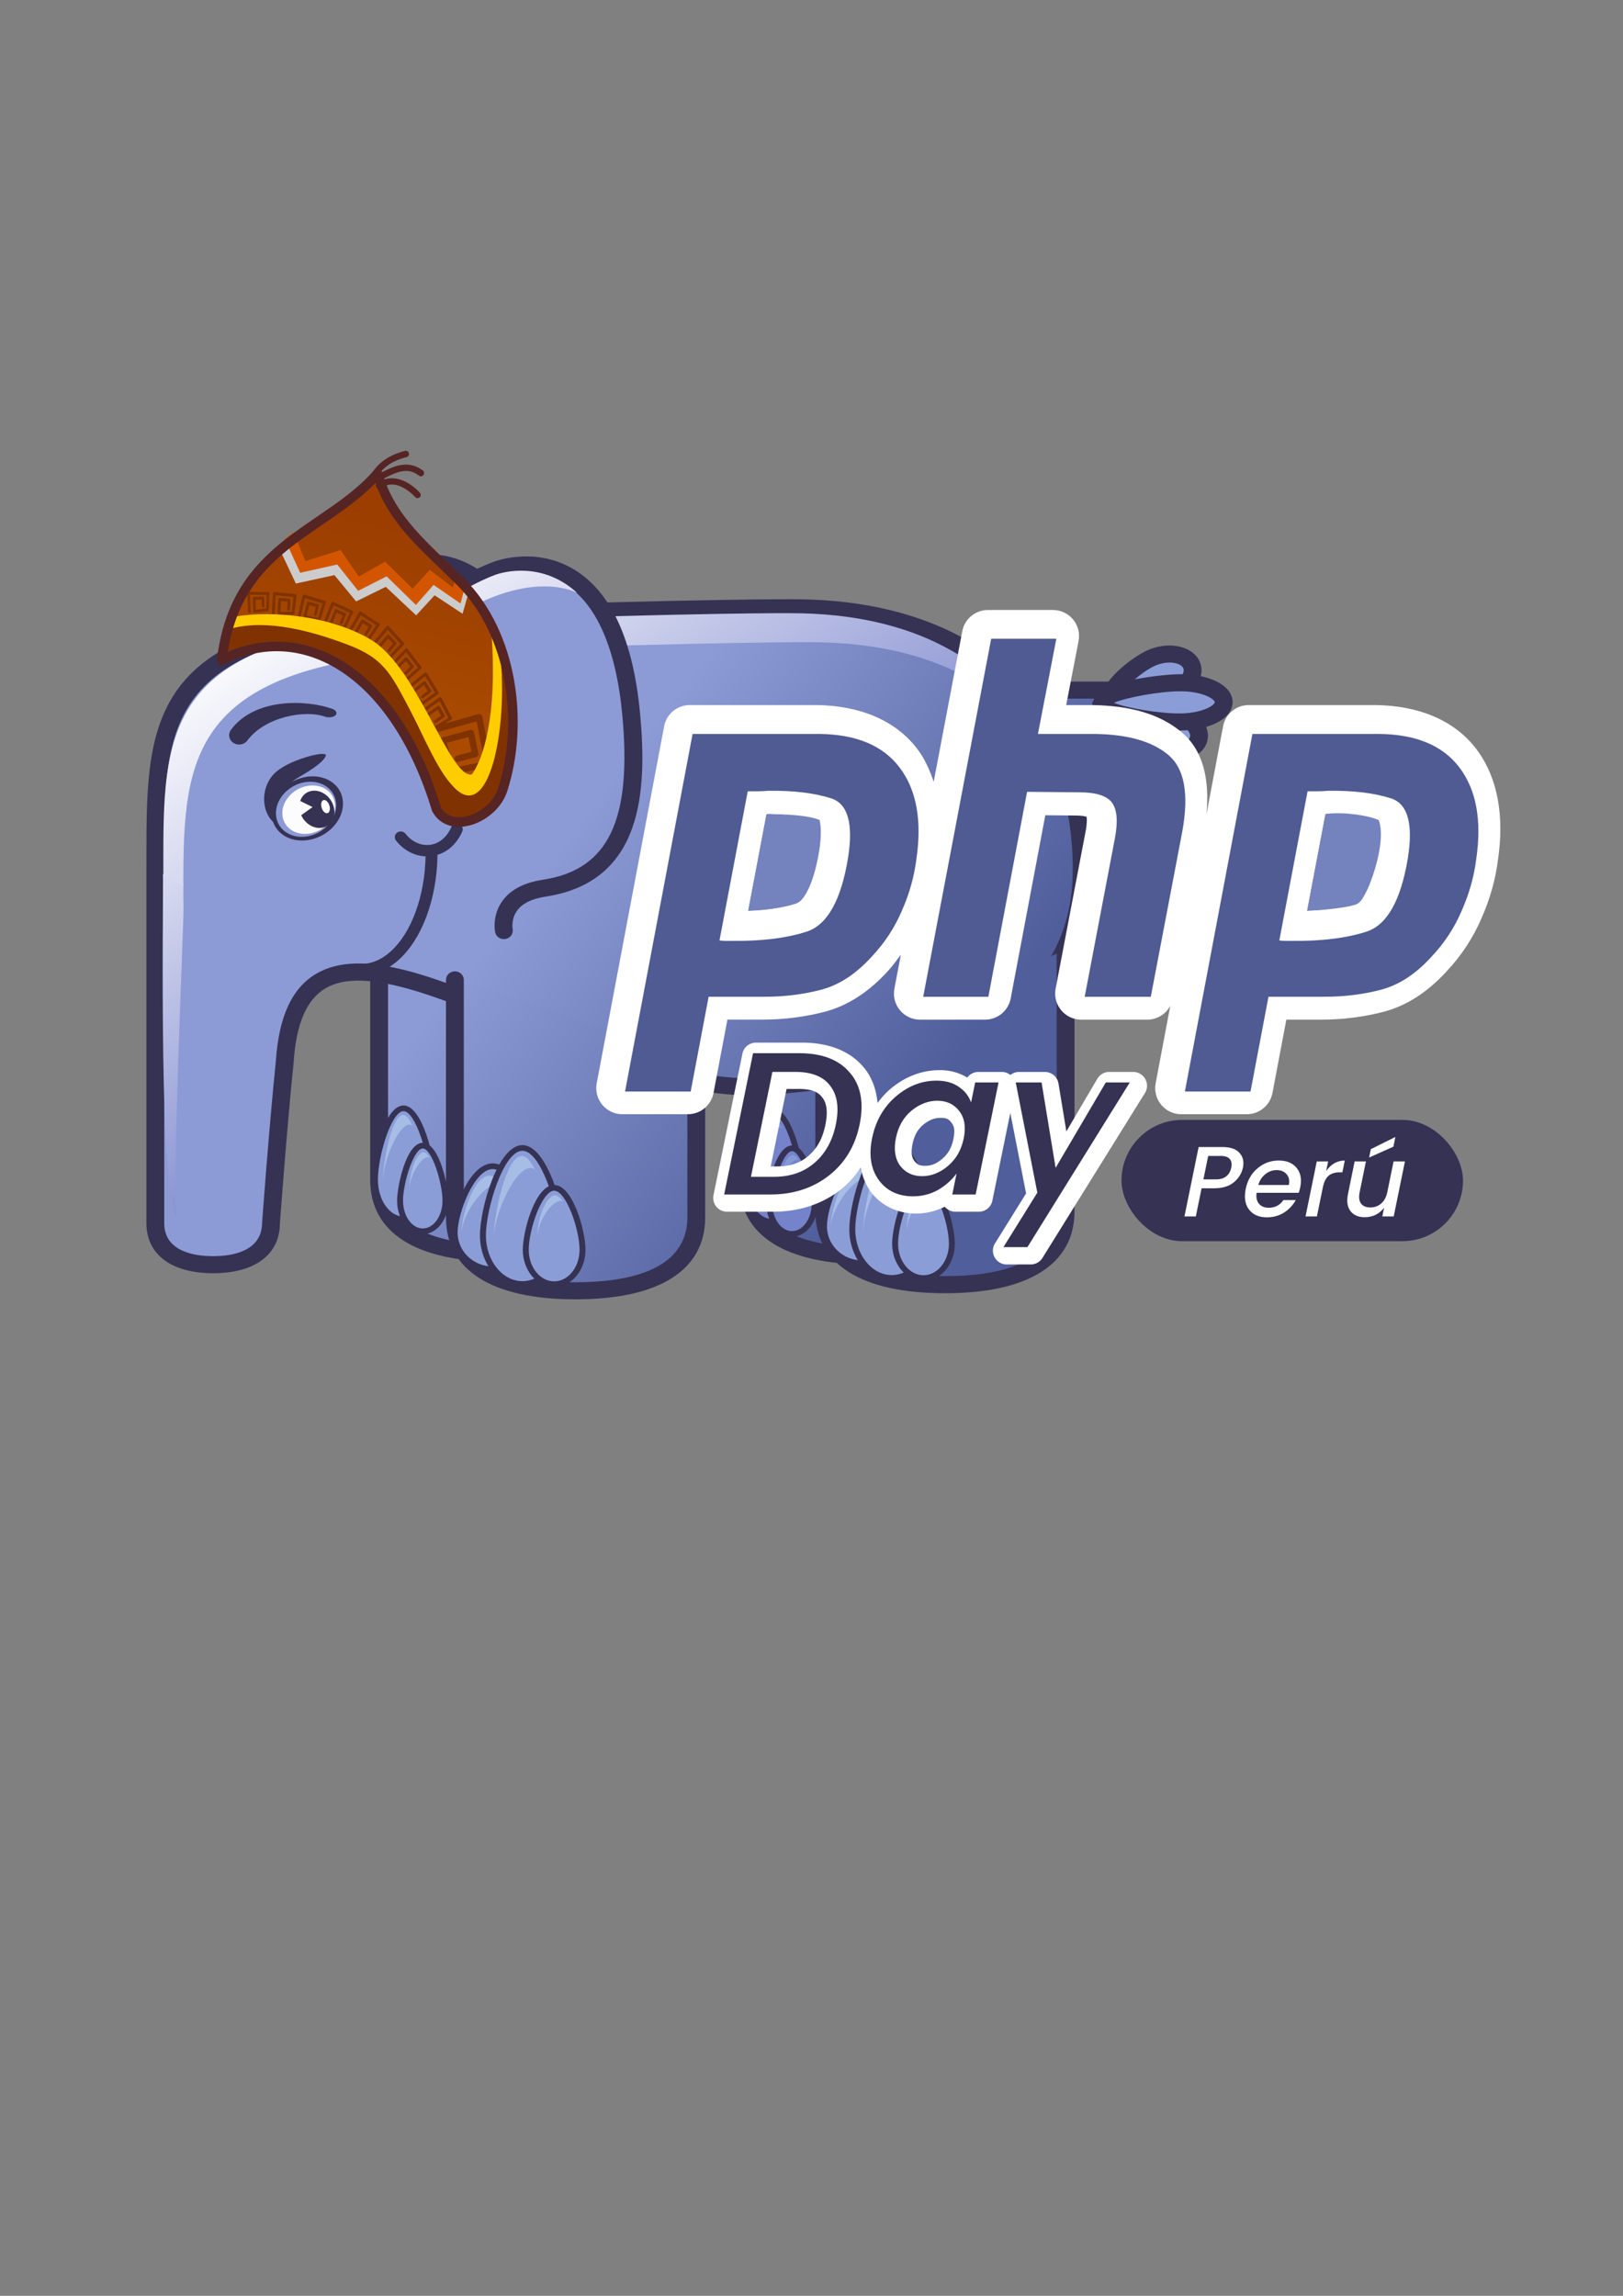 <?xml version="1.0" encoding="UTF-8" standalone="no"?>
<!-- Created with Inkscape (http://www.inkscape.org/) -->

<svg
   xmlns:dc="http://purl.org/dc/elements/1.1/"
   xmlns:cc="http://creativecommons.org/ns#"
   xmlns:rdf="http://www.w3.org/1999/02/22-rdf-syntax-ns#"
   xmlns:svg="http://www.w3.org/2000/svg"
   xmlns="http://www.w3.org/2000/svg"
   xmlns:xlink="http://www.w3.org/1999/xlink"
   xmlns:sodipodi="http://sodipodi.sourceforge.net/DTD/sodipodi-0.dtd"
   xmlns:inkscape="http://www.inkscape.org/namespaces/inkscape"
   width="210mm"
   height="297mm"
   viewBox="0 0 210 297"
   version="1.1"
   id="svg343"
   inkscape:version="0.92.3 (2405546, 2018-03-11)"
   sodipodi:docname="logo_phpday.svg">
  <rect x="0" y="0" width="210" height="297" fill="#808080" stroke="none"/>
  <defs
     id="defs337">
    <clipPath
       clipPathUnits="userSpaceOnUse"
       id="clipPath20-3">
      <path
         inkscape:connector-curvature="0"
         d="m 366.672,2445.95 c 0,0 127.719,141.37 216.176,199.96 28.183,18.65 237.797,128.95 372.402,-250.67 73.64,-207.85 74.87,-362.68 -92.516,-428.71 -100.234,-39.55 -64.41,-113.59 -64.41,-113.59"
         id="path18-6" />
    </clipPath>
    <linearGradient
       x1="0"
       y1="0"
       x2="1"
       y2="0"
       gradientUnits="userSpaceOnUse"
       gradientTransform="matrix(870.829,-648.982,-648.982,-870.829,1062.31,2048.82)"
       spreadMethod="pad"
       id="linearGradient26-7">
      <stop
         style="stop-opacity:1;stop-color:#8c9bd6"
         offset="0"
         id="stop22-5" />
      <stop
         style="stop-opacity:1;stop-color:#505e9b"
         offset="1"
         id="stop24-3" />
    </linearGradient>
    <clipPath
       clipPathUnits="userSpaceOnUse"
       id="clipPath38-5">
      <path
         inkscape:connector-curvature="0"
         d="m 2084.18,2364.09 h 268.24 c 22.51,0 40.74,-14.93 40.74,-33.29 v 0 c 0,-18.37 -18.23,-33.27 -40.74,-33.27 h -210.54 z"
         id="path36-6" />
    </clipPath>
    <linearGradient
       x1="0"
       y1="0"
       x2="1"
       y2="0"
       gradientUnits="userSpaceOnUse"
       gradientTransform="matrix(878.069,-654.378,-654.378,-878.069,1631.85,2795.24)"
       spreadMethod="pad"
       id="linearGradient44-2">
      <stop
         style="stop-opacity:1;stop-color:#808fd0"
         offset="0"
         id="stop40-9" />
      <stop
         style="stop-opacity:1;stop-color:#505e9b"
         offset="1"
         id="stop42-1" />
    </linearGradient>
    <clipPath
       clipPathUnits="userSpaceOnUse"
       id="clipPath68-2">
      <path
         inkscape:connector-curvature="0"
         d="m 1150.12,1702.08 v -535.82 c 0,-132.12 -131.1,-179.471 -292.784,-179.471 v 0 c -161.711,0 -292.746,47.351 -292.746,179.471 v 542.14"
         id="path66-7" />
    </clipPath>
    <linearGradient
       x1="0"
       y1="0"
       x2="1"
       y2="0"
       gradientUnits="userSpaceOnUse"
       gradientTransform="matrix(867.01,-646.136,-646.136,-867.01,668.276,1535.96)"
       spreadMethod="pad"
       id="linearGradient74-0">
      <stop
         style="stop-opacity:1;stop-color:#8c9bd6"
         offset="0"
         id="stop70-9" />
      <stop
         style="stop-opacity:1;stop-color:#505e9b"
         offset="1"
         id="stop72-3" />
    </linearGradient>
    <clipPath
       clipPathUnits="userSpaceOnUse"
       id="clipPath98-6">
      <path
         inkscape:connector-curvature="0"
         d="m 2045.81,1695.54 v -535.81 c 0,-132.14 -131.09,-179.468 -292.78,-179.468 v 0 c -161.7,0 -292.79,47.328 -292.79,179.468 v 542.13"
         id="path96-0" />
    </clipPath>
    <linearGradient
       x1="0"
       y1="0"
       x2="1"
       y2="0"
       gradientUnits="userSpaceOnUse"
       gradientTransform="matrix(867.001,-646.13,-646.13,-867.001,994.502,1953.79)"
       spreadMethod="pad"
       id="linearGradient104-6">
      <stop
         style="stop-opacity:1;stop-color:#8c9bd6"
         offset="0"
         id="stop100-2" />
      <stop
         style="stop-opacity:1;stop-color:#505e9b"
         offset="1"
         id="stop102-6" />
    </linearGradient>
    <clipPath
       clipPathUnits="userSpaceOnUse"
       id="clipPath146-1">
      <path
         inkscape:connector-curvature="0"
         d="m 1569.91,2565.32 c 0,0 -189.32,2.23 -881.043,-20.69 C -2.816,2521.72 22.711,2273.69 21.637,1917.49 v -856.76 c 0,-72.468 62.793,-101.699 140.273,-101.699 77.469,0 140.356,29.231 140.356,101.699 0,0 17.863,244.81 33.285,393.73 34.5,541.01 687.579,-88.96 1162.329,-59.56 431.41,26.74 771.15,175.65 771.15,529.54 0,353.97 -222.65,640.88 -699.12,640.88 z"
         id="path144-8" />
    </clipPath>
    <linearGradient
       x1="0"
       y1="0"
       x2="1"
       y2="0"
       gradientUnits="userSpaceOnUse"
       gradientTransform="matrix(875.231,-652.263,-652.263,-875.231,894.629,1822.24)"
       spreadMethod="pad"
       id="linearGradient152-7">
      <stop
         style="stop-opacity:1;stop-color:#8c9bd6"
         offset="0"
         id="stop148-9" />
      <stop
         style="stop-opacity:1;stop-color:#505e9b"
         offset="1"
         id="stop150-2" />
    </linearGradient>
    <clipPath
       clipPathUnits="userSpaceOnUse"
       id="clipPath164-0">
      <path
         inkscape:connector-curvature="0"
         d="m 40.508,1894 c 0.738,-80.46 -10.578,-783.24 33.809,-825.44 -13.945,31.12 16.562,711.97 16.172,754.76 l -0.41,25.04 c 0,11.92 0,23.67 0,35.37 -17.109,6.32 -33.715,14.09 -49.746,22.98 z"
         id="path162-2" />
    </clipPath>
    <linearGradient
       x1="0"
       y1="0"
       x2="1"
       y2="0"
       gradientUnits="userSpaceOnUse"
       gradientTransform="matrix(579.497,-844.587,-844.587,-579.497,-304.165,2038.99)"
       spreadMethod="pad"
       id="linearGradient170-3">
      <stop
         style="stop-opacity:1;stop-color:#fafafd"
         offset="0"
         id="stop166-7" />
      <stop
         style="stop-opacity:1;stop-color:#8892d2"
         offset="1"
         id="stop168-5" />
    </linearGradient>
    <clipPath
       clipPathUnits="userSpaceOnUse"
       id="clipPath180-9">
      <path
         inkscape:connector-curvature="0"
         d="m 1569.65,2541.75 c 0,0 -185.21,2.18 -862.005,-20.24 C 30.879,2499.09 41.266,2249.73 41.266,1914.49 l 0.141,-12.4 c 15.664,-8.89 31.898,-16.66 48.559,-22.99 0.156,317.27 13.648,550.06 666.406,571.68 676.769,22.42 862.039,20.24 862.039,20.24 258.82,0 437,-87.38 547.94,-223.71 -102.14,176.42 -295.52,294.44 -596.7,294.44 z"
         id="path178-2" />
    </clipPath>
    <linearGradient
       x1="0"
       y1="0"
       x2="1"
       y2="0"
       gradientUnits="userSpaceOnUse"
       gradientTransform="matrix(675.246,-984.137,-984.137,-675.246,649.966,2737.72)"
       spreadMethod="pad"
       id="linearGradient186-2">
      <stop
         style="stop-opacity:1;stop-color:#fafafd"
         offset="0"
         id="stop182-8" />
      <stop
         style="stop-opacity:1;stop-color:#8892d2"
         offset="1"
         id="stop184-9" />
    </linearGradient>
    <clipPath
       clipPathUnits="userSpaceOnUse"
       id="clipPath196-7">
      <path
         inkscape:connector-curvature="0"
         d="m 1333.93,1456.26 v -381.58 c 0,-132.121 -131.13,-179.571 -292.82,-179.571 v 0 c -161.696,0 -292.755,47.45 -292.755,179.571 v 580.79"
         id="path194-3" />
    </clipPath>
    <linearGradient
       x1="0"
       y1="0"
       x2="1"
       y2="0"
       gradientUnits="userSpaceOnUse"
       gradientTransform="matrix(866.559,-645.8,-645.8,-866.559,654.526,1514.45)"
       spreadMethod="pad"
       id="linearGradient202-6">
      <stop
         style="stop-opacity:1;stop-color:#8c9bd6"
         offset="0"
         id="stop198-1" />
      <stop
         style="stop-opacity:1;stop-color:#505e9b"
         offset="1"
         id="stop200-2" />
    </linearGradient>
    <clipPath
       clipPathUnits="userSpaceOnUse"
       id="clipPath232-9">
      <path
         inkscape:connector-curvature="0"
         d="M 2229.92,1718.48 V 1089.6 c 0,-132.112 -131.12,-179.53 -292.81,-179.53 v 0 c -161.71,0 -292.75,47.418 -292.75,179.53 v 361.33"
         id="path230-3" />
    </clipPath>
    <linearGradient
       x1="0"
       y1="0"
       x2="1"
       y2="0"
       gradientUnits="userSpaceOnUse"
       gradientTransform="matrix(869.571,-648.045,-648.045,-869.571,1046.59,2028.58)"
       spreadMethod="pad"
       id="linearGradient238-1">
      <stop
         style="stop-opacity:1;stop-color:#8c9bd6"
         offset="0"
         id="stop234-9" />
      <stop
         style="stop-opacity:1;stop-color:#505e9b"
         offset="1"
         id="stop236-4" />
    </linearGradient>
    <clipPath
       clipPathUnits="userSpaceOnUse"
       id="clipPath298-7">
      <path
         inkscape:connector-curvature="0"
         d="m 571.879,2500.55 c 0,0 171.527,117.93 279.867,158.35 34.531,12.89 283.674,78.71 324.064,-351.49 22.08,-235.55 -17.68,-398.24 -210.83,-427.71 -115.589,-17.66 -97.691,-103.81 -97.691,-103.81"
         id="path296-8" />
    </clipPath>
    <linearGradient
       x1="0"
       y1="0"
       x2="1"
       y2="0"
       gradientUnits="userSpaceOnUse"
       gradientTransform="matrix(868.236,-647.05,-647.05,-868.236,1098.5,2096.02)"
       spreadMethod="pad"
       id="linearGradient304-4">
      <stop
         style="stop-opacity:1;stop-color:#8c9bd6"
         offset="0"
         id="stop300-5" />
      <stop
         style="stop-opacity:1;stop-color:#505e9b"
         offset="1"
         id="stop302-0" />
    </linearGradient>
    <clipPath
       clipPathUnits="userSpaceOnUse"
       id="clipPath316-3">
      <path
         inkscape:connector-curvature="0"
         d="m 747.344,2531.75 c 194.211,121.45 302.026,59.35 302.026,59.35 -84.444,77.21 -179.436,51.62 -200.444,43.74 -107.969,-40.42 -316.485,-189.8 -316.485,-189.8 0,0 -28.195,-50.01 27.989,-39.16 0,0 122.211,85.38 186.914,125.87 z"
         id="path314-6" />
    </clipPath>
    <linearGradient
       x1="0"
       y1="0"
       x2="1"
       y2="0"
       gradientUnits="userSpaceOnUse"
       gradientTransform="matrix(690.106,-1005.8,-1005.8,-690.106,633.604,2727.32)"
       spreadMethod="pad"
       id="linearGradient322-1">
      <stop
         style="stop-opacity:1;stop-color:#fafafd"
         offset="0"
         id="stop318-0" />
      <stop
         style="stop-opacity:1;stop-color:#8892d2"
         offset="1"
         id="stop320-6" />
    </linearGradient>
    <linearGradient
       inkscape:collect="always"
       xlink:href="#linearGradient4431"
       id="linearGradient5896"
       gradientUnits="userSpaceOnUse"
       x1="256.438"
       y1="248.38"
       x2="236.363"
       y2="308.88" />
    <linearGradient
       id="linearGradient4431"
       inkscape:collect="always">
      <stop
         id="stop4433"
         offset="0"
         style="stop-color:#9b3e00;stop-opacity:1" />
      <stop
         id="stop4435"
         offset="1"
         style="stop-color:#ba5900;stop-opacity:1" />
    </linearGradient>
  </defs>
  <sodipodi:namedview
     id="base"
     pagecolor="#ffffff"
     bordercolor="#666666"
     borderopacity="1.0"
     inkscape:pageopacity="0.0"
     inkscape:pageshadow="2"
     inkscape:zoom="0.12640224"
     inkscape:cx="1734.6308"
     inkscape:cy="849.42139"
     inkscape:document-units="mm"
     inkscape:current-layer="layer1"
     showgrid="false"
     inkscape:window-width="1366"
     inkscape:window-height="713"
     inkscape:window-x="0"
     inkscape:window-y="27"
     inkscape:window-maximized="1" />
  <g
     inkscape:label="Capa 1"
     inkscape:groupmode="layer"
     id="layer1">
    <g
       id="g3338"
       transform="matrix(0.269,0,0,0.269,-0.998,337.749)">
      <g
         transform="matrix(5.642,0,0,5.642,-327.216,-1454.005)"
         id="g4184">
        <g
           transform="matrix(0.035,0,0,-0.035,71.134,176.399)"
           id="g14">
          <g
             id="g16"
             clip-path="url(#clipPath20-3)">
            <path
               inkscape:connector-curvature="0"
               d="m 366.672,2445.95 c 0,0 127.719,141.37 216.176,199.96 28.183,18.65 237.797,128.95 372.402,-250.67 73.64,-207.85 74.87,-362.68 -92.516,-428.71 -100.234,-39.55 -64.41,-113.59 -64.41,-113.59"
               style="fill:url(#linearGradient26-7);fill-opacity:1;fill-rule:nonzero;stroke:none"
               id="path28" />
          </g>
        </g>
        <path
           inkscape:connector-curvature="0"
           d="m 91.188,83.569 c -3.153,2.072 -7.556,6.888 -7.742,7.092 -0.275,0.303 -0.243,0.763 0.074,1.027 0.316,0.263 0.797,0.233 1.072,-0.07 0.045,-0.049 4.463,-4.883 7.456,-6.849 0.09,-0.06 2.273,-1.461 4.933,-0.618 2.797,0.887 5.219,3.997 7.004,8.991 2.841,7.953 1.999,12.151 -2.819,14.035 -1.39,0.545 -2.305,1.333 -2.719,2.346 -0.546,1.336 0.029,2.544 0.054,2.595 0.176,0.362 0.622,0.516 1.001,0.35 0.38,-0.164 0.549,-0.594 0.379,-0.959 -0.003,-0.007 -0.328,-0.723 -0.011,-1.473 0.26,-0.619 0.89,-1.129 1.87,-1.512 7.267,-2.845 5.785,-9.966 3.682,-15.854 -1.973,-5.519 -4.652,-8.849 -7.963,-9.901 -3.31,-1.05 -5.98,0.608 -6.272,0.799"
           style="fill:#363254;fill-opacity:1;fill-rule:nonzero;stroke:none;stroke-width:0.262"
           id="path30" />
        <g
           transform="matrix(0.035,0,0,-0.035,71.134,176.399)"
           id="g32">
          <g
             id="g34"
             clip-path="url(#clipPath38-5)">
            <path
               inkscape:connector-curvature="0"
               d="m 2084.18,2364.09 h 268.24 c 22.51,0 40.74,-14.93 40.74,-33.29 v 0 c 0,-18.37 -18.23,-33.27 -40.74,-33.27 h -210.54 l -57.7,66.56"
               style="fill:url(#linearGradient44-2);fill-opacity:1;fill-rule:nonzero;stroke:none"
               id="path46" />
          </g>
        </g>
        <path
           inkscape:connector-curvature="0"
           d="m 153.806,94.72 c 0.396,0 0.671,0.229 0.671,0.433 0,0.204 -0.275,0.433 -0.671,0.433 0,0 -6.399,0 -7.044,0 -0.151,-0.172 -0.378,-0.434 -0.756,-0.866 2.228,0 7.8,0 7.8,0 z m -11.053,-1.454 3.299,3.775 h 7.754 c 1.209,0 2.192,-0.847 2.192,-1.888 0,-1.041 -0.983,-1.888 -2.192,-1.888 h -11.053"
           style="fill:#363254;fill-opacity:1;fill-rule:nonzero;stroke:none;stroke-width:0.262"
           id="path48" />
        <path
           inkscape:connector-curvature="0"
           d="m 156.723,91.295 c 1.296,-0.612 2.811,-0.463 3.387,0.334 0.573,0.799 -0.012,1.94 -1.308,2.555 -1.294,0.612 -4.685,1.352 -5.26,0.552 -0.576,-0.797 1.887,-2.829 3.181,-3.441"
           style="fill:#8b9dd7;fill-opacity:1;fill-rule:nonzero;stroke:none;stroke-width:0.262"
           id="path50" />
        <path
           inkscape:connector-curvature="0"
           d="m 157.059,91.947 v 0 c 1.005,-0.475 2.109,-0.341 2.424,0.096 0.087,0.122 0.108,0.263 0.062,0.431 -0.081,0.303 -0.408,0.74 -1.081,1.059 -1.25,0.59 -3.469,0.937 -4.155,0.77 0.253,-0.564 1.641,-1.831 2.75,-2.356 z m -0.673,-1.303 v 0 c -1.084,0.511 -3.288,2.142 -3.637,3.43 l 0.167,1.075 c 1.041,1.451 5.242,0.151 6.222,-0.313 0.976,-0.462 1.66,-1.19 1.879,-1.997 0.156,-0.575 0.056,-1.151 -0.282,-1.621 -0.794,-1.1 -2.703,-1.352 -4.349,-0.574"
           style="fill:#363254;fill-opacity:1;fill-rule:nonzero;stroke:none;stroke-width:0.262"
           id="path52" />
        <path
           inkscape:connector-curvature="0"
           d="m 159.026,96.003 c 1.39,0.46 2.163,1.526 1.735,2.381 -0.433,0.856 -1.907,1.174 -3.295,0.713 -1.386,-0.459 -4.175,-2.19 -3.745,-3.044 0.432,-0.858 3.919,-0.51 5.305,-0.05"
           style="fill:#8b9dd7;fill-opacity:1;fill-rule:nonzero;stroke:none;stroke-width:0.262"
           id="path54" />
        <path
           inkscape:connector-curvature="0"
           d="m 159.276,95.317 h -10e-4 z m -0.499,1.373 h 7.9e-4 c 0.746,0.249 1.155,0.662 1.288,0.966 0.101,0.233 0.033,0.369 0.009,0.414 -0.228,0.454 -1.288,0.696 -2.36,0.34 -1.225,-0.405 -2.873,-1.548 -3.183,-2.073 0.575,-0.191 2.905,-0.092 4.246,0.353 z m -5.741,-0.953 7.9e-4,1.055 c 0.535,1.233 3.005,2.603 4.18,2.993 1.767,0.587 3.625,0.111 4.228,-1.083 0.128,-0.258 0.192,-0.534 0.192,-0.814 0,-0.264 -0.056,-0.531 -0.169,-0.793 -0.341,-0.783 -1.14,-1.43 -2.193,-1.778 -1.051,-0.35 -5.444,-1.158 -6.238,0.42"
           style="fill:#363254;fill-opacity:1;fill-rule:nonzero;stroke:none;stroke-width:0.262"
           id="path56" />
        <path
           inkscape:connector-curvature="0"
           d="m 159.229,93.367 c 2.062,-0.013 3.741,0.724 3.749,1.648 0.01,0.924 -1.652,1.683 -3.715,1.696 -2.059,0.014 -6.724,-0.702 -6.734,-1.625 -0.009,-0.925 4.64,-1.704 6.699,-1.719"
           style="fill:#8b9dd7;fill-opacity:1;fill-rule:nonzero;stroke:none;stroke-width:0.262"
           id="path58" />
        <path
           inkscape:connector-curvature="0"
           d="m 162.218,95.022 c 0,0.035 -0.033,0.104 -0.125,0.194 -0.373,0.364 -1.42,0.759 -2.834,0.768 -1.768,0.012 -4.565,-0.464 -5.641,-0.906 1.068,-0.458 3.851,-0.971 5.617,-0.983 h -7.9e-4 c 1.953,-0.013 2.982,0.683 2.984,0.927 z m -2.994,-2.382 h -10e-4 c -1.498,0.011 -5.946,0.534 -7.087,1.643 l -0.367,0.811 c 0.021,2.138 7.424,2.345 7.499,2.345 1.659,-0.011 3.157,-0.472 3.908,-1.203 0.373,-0.362 0.566,-0.786 0.561,-1.228 -0.012,-1.388 -1.91,-2.384 -4.514,-2.368"
           style="fill:#363254;fill-opacity:1;fill-rule:nonzero;stroke:none;stroke-width:0.262"
           id="path60" />
        <g
           transform="matrix(0.035,0,0,-0.035,71.134,176.399)"
           id="g62">
          <g
             id="g64"
             clip-path="url(#clipPath68-2)">
            <path
               inkscape:connector-curvature="0"
               d="m 1150.12,1702.08 v -535.82 c 0,-132.12 -131.1,-179.471 -292.784,-179.471 v 0 c -161.711,0 -292.746,47.351 -292.746,179.471 v 542.14"
               style="fill:url(#linearGradient74-0);fill-opacity:1;fill-rule:nonzero;stroke:none"
               id="path76" />
          </g>
        </g>
        <path
           inkscape:connector-curvature="0"
           d="m 90.216,116.848 v 18.898 c 0,4.504 3.923,6.983 11.048,6.983 7.125,0 11.05,-2.479 11.05,-6.983 V 117.069 c 0,-0.402 -0.341,-0.728 -0.76,-0.728 -0.42,0 -0.76,0.326 -0.76,0.728 v 18.677 c 0,4.57 -5.181,5.528 -9.529,5.528 -4.346,0 -9.528,-0.959 -9.528,-5.528 V 116.848 c 0,-0.401 -0.341,-0.727 -0.76,-0.727 -0.42,0 -0.76,0.326 -0.76,0.727"
           style="fill:#363254;fill-opacity:1;fill-rule:nonzero;stroke:none;stroke-width:0.262"
           id="path78" />
        <path
           inkscape:connector-curvature="0"
           d="m 95.485,135.724 c 0,1.863 -1.089,3.378 -2.433,3.378 -1.344,0 -2.433,-1.515 -2.433,-3.378 0,-1.867 1.089,-6.081 2.433,-6.081 1.344,0 2.433,4.214 2.433,6.081"
           style="fill:#8b9dd7;fill-opacity:1;fill-rule:nonzero;stroke:none;stroke-width:0.262"
           id="path80" />
        <path
           inkscape:connector-curvature="0"
           d="m 90.873,135.724 c 0,-2.03 1.154,-5.839 2.179,-5.839 1.025,0 2.179,3.809 2.179,5.839 0,1.73 -0.977,3.136 -2.179,3.136 -1.201,0 -2.179,-1.406 -2.179,-3.136 z m -0.507,0 c 0,1.996 1.205,3.621 2.687,3.621 1.481,0 2.686,-1.625 2.686,-3.621 0,-1.823 -1.07,-6.324 -2.686,-6.324 -1.615,0 -2.687,4.501 -2.687,6.324"
           style="fill:#363254;fill-opacity:1;fill-rule:nonzero;stroke:none;stroke-width:0.262"
           id="path82" />
        <path
           inkscape:connector-curvature="0"
           d="m 91.275,136.06 c 0,-1.795 1.317,-5.026 2.278,-5.026 0.092,0 0.182,0.046 0.269,0.115 -0.24,-0.569 -0.515,-0.945 -0.807,-0.945 -0.962,0 -1.74,4.062 -1.74,5.856"
           style="fill:#a6bde6;fill-opacity:1;fill-rule:nonzero;stroke:none;stroke-width:0.262"
           id="path84" />
        <path
           inkscape:connector-curvature="0"
           d="m 96.632,137.518 c 0,1.44 -0.866,2.607 -1.934,2.607 -1.07,0 -1.937,-1.167 -1.937,-2.607 0,-1.444 0.867,-4.695 1.937,-4.695 1.069,0 1.934,3.251 1.934,4.695"
           style="fill:#8b9dd7;fill-opacity:1;fill-rule:nonzero;stroke:none;stroke-width:0.262"
           id="path86" />
        <path
           inkscape:connector-curvature="0"
           d="m 93.015,137.518 c 0,-1.509 0.909,-4.452 1.683,-4.452 0.774,0 1.681,2.943 1.681,4.452 0,1.303 -0.754,2.364 -1.681,2.364 -0.929,0 -1.683,-1.061 -1.683,-2.364 z m -0.507,0 c 0,1.571 0.982,2.85 2.19,2.85 1.206,0 2.188,-1.279 2.188,-2.85 0,-1.229 -0.776,-4.938 -2.188,-4.938 -1.414,0 -2.19,3.709 -2.19,4.938"
           style="fill:#363254;fill-opacity:1;fill-rule:nonzero;stroke:none;stroke-width:0.262"
           id="path88" />
        <path
           inkscape:connector-curvature="0"
           d="m 93.575,136.66 c -0.097,-1.026 0.81,-2.729 1.517,-2.853 0.066,-0.009 0.134,0.007 0.202,0.035 -0.207,-0.295 -0.442,-0.53 -0.642,-0.438 -0.7,0.332 -1.174,2.233 -1.076,3.256"
           style="fill:#a6bde6;fill-opacity:1;fill-rule:nonzero;stroke:none;stroke-width:0.262"
           id="path90" />
        <g
           transform="matrix(0.035,0,0,-0.035,71.134,176.399)"
           id="g92">
          <g
             id="g94"
             clip-path="url(#clipPath98-6)">
            <path
               inkscape:connector-curvature="0"
               d="m 2045.81,1695.54 v -535.81 c 0,-132.14 -131.09,-179.468 -292.78,-179.468 v 0 c -161.7,0 -292.79,47.328 -292.79,179.468 v 542.13"
               style="fill:url(#linearGradient104-6);fill-opacity:1;fill-rule:nonzero;stroke:none"
               id="path106" />
          </g>
        </g>
        <path
           inkscape:connector-curvature="0"
           d="m 121.691,117.076 v 18.897 c 0,4.503 3.924,6.983 11.05,6.983 3.207,0 5.779,-0.502 7.645,-1.492 2.227,-1.182 3.405,-3.081 3.405,-5.491 v -18.677 c 0,-0.402 -0.341,-0.727 -0.76,-0.727 -0.42,0 -0.759,0.326 -0.759,0.727 v 18.677 c 0,1.903 -0.859,3.283 -2.623,4.22 -1.614,0.856 -4.002,1.309 -6.906,1.309 -4.347,0 -9.529,-0.96 -9.529,-5.528 v -18.897 c 0,-0.402 -0.341,-0.728 -0.761,-0.728 -0.42,0 -0.76,0.326 -0.76,0.728"
           style="fill:#363254;fill-opacity:1;fill-rule:nonzero;stroke:none;stroke-width:0.262"
           id="path108" />
        <path
           inkscape:connector-curvature="0"
           d="m 126.962,135.951 c 0,1.863 -1.088,3.38 -2.432,3.38 -1.346,0 -2.434,-1.517 -2.434,-3.38 0,-1.866 1.088,-6.08 2.434,-6.08 1.344,0 2.432,4.215 2.432,6.08"
           style="fill:#7483ca;fill-opacity:1;fill-rule:nonzero;stroke:none;stroke-width:0.262"
           id="path110" />
        <path
           inkscape:connector-curvature="0"
           d="m 122.349,135.951 c 0,-0.953 0.289,-2.46 0.701,-3.663 0.459,-1.341 1.026,-2.174 1.481,-2.174 1.024,0 2.179,3.809 2.179,5.838 0,1.73 -0.977,3.137 -2.179,3.137 -1.203,0 -2.181,-1.407 -2.181,-3.137 z m 0.219,-3.814 c -0.427,1.247 -0.726,2.816 -0.726,3.814 0,1.997 1.206,3.622 2.688,3.622 1.481,0 2.685,-1.625 2.685,-3.622 0,-1.823 -1.07,-6.322 -2.685,-6.322 -0.913,0 -1.571,1.363 -1.962,2.508"
           style="fill:#363254;fill-opacity:1;fill-rule:nonzero;stroke:none;stroke-width:0.262"
           id="path112" />
        <path
           inkscape:connector-curvature="0"
           d="m 122.753,136.29 c 0,-1.796 1.316,-5.029 2.277,-5.029 0.092,0 0.182,0.047 0.27,0.115 -0.241,-0.568 -0.516,-0.945 -0.807,-0.945 -0.963,0 -1.74,4.063 -1.74,5.858"
           style="fill:#839ad6;fill-opacity:1;fill-rule:nonzero;stroke:none;stroke-width:0.262"
           id="path114" />
        <path
           inkscape:connector-curvature="0"
           d="m 128.11,137.745 c 0,1.442 -0.865,2.606 -1.935,2.606 -1.069,0 -1.935,-1.165 -1.935,-2.606 0,-1.443 0.867,-4.695 1.935,-4.695 1.07,0 1.935,3.251 1.935,4.695"
           style="fill:#7483ca;fill-opacity:1;fill-rule:nonzero;stroke:none;stroke-width:0.262"
           id="path116" />
        <path
           inkscape:connector-curvature="0"
           d="m 124.494,137.745 c 0,-1.509 0.907,-4.452 1.682,-4.452 0.773,0 1.681,2.943 1.681,4.452 0,1.304 -0.755,2.365 -1.681,2.365 -0.928,0 -1.682,-1.061 -1.682,-2.365 z m -0.507,0 c 0,1.572 0.982,2.85 2.188,2.85 1.207,0 2.188,-1.277 2.188,-2.85 0,-1.229 -0.777,-4.937 -2.188,-4.937 -1.413,0 -2.188,3.708 -2.188,4.937"
           style="fill:#363254;fill-opacity:1;fill-rule:nonzero;stroke:none;stroke-width:0.262"
           id="path118" />
        <path
           inkscape:connector-curvature="0"
           d="m 125.054,136.888 c -0.099,-1.025 0.809,-2.727 1.516,-2.852 0.067,-0.009 0.135,0.006 0.202,0.035 -0.207,-0.295 -0.441,-0.53 -0.642,-0.438 -0.7,0.331 -1.174,2.233 -1.075,3.256"
           style="fill:#839ad6;fill-opacity:1;fill-rule:nonzero;stroke:none;stroke-width:0.262"
           id="path120" />
        <g
           transform="matrix(0.035,0,0,-0.035,71.134,176.399)"
           id="g140">
          <g
             id="g142"
             clip-path="url(#clipPath146-1)">
            <path
               inkscape:connector-curvature="0"
               d="m 1569.91,2565.32 c 0,0 -189.32,2.23 -881.043,-20.69 C -2.816,2521.72 22.711,2273.69 21.637,1917.49 v -856.76 c 0,-72.468 62.793,-101.699 140.273,-101.699 77.469,0 140.356,29.231 140.356,101.699 0,0 17.863,244.81 33.285,393.73 34.5,541.01 687.579,-88.96 1162.329,-59.56 431.41,26.74 771.15,175.65 771.15,529.54 0,353.97 -222.65,640.88 -699.12,640.88"
               style="fill:url(#linearGradient152-7);fill-opacity:1;fill-rule:nonzero;stroke:none"
               id="path154" />
          </g>
        </g>
        <path
           inkscape:connector-curvature="0"
           d="m 72.655,139.424 v -29.864 c 0,0.003 0.002,-1.316 0.002,-1.316 0.004,-11.485 0.007,-19.072 22.712,-19.818 23.994,-0.788 30.861,-0.722 30.928,-0.721 h 0.009 c 7.645,0 13.874,2.186 18.015,6.32 3.791,3.783 5.794,9.072 5.794,15.293 0,13.315 -14.351,16.992 -26.389,17.733 -6.336,0.388 -13.81,-2.719 -20.403,-5.461 -7.391,-3.073 -13.774,-5.727 -17.704,-3.423 -2.076,1.217 -3.204,3.666 -3.45,7.489 -0.534,5.114 -1.164,13.631 -1.17,13.718 -0.002,2.502 -2.616,2.869 -4.174,2.869 -1.557,0 -4.17,-0.367 -4.17,-2.818 z M 95.318,86.973 c -24.174,0.794 -24.178,9.383 -24.181,21.27 l -0.002,1.315 v 29.866 c 0,2.675 2.127,4.274 5.69,4.274 3.566,0 5.693,-1.599 5.693,-4.274 0.004,-0.035 0.631,-8.532 1.166,-13.653 0.215,-3.342 1.108,-5.414 2.729,-6.365 3.257,-1.908 9.593,0.727 16.304,3.517 6.752,2.807 14.404,5.99 21.107,5.578 17.935,-1.103 27.812,-7.916 27.812,-19.184 0,-6.603 -2.15,-12.239 -6.217,-16.3 -4.434,-4.427 -11.043,-6.767 -19.113,-6.767 h 0.009 c -0.066,-7.84e-4 -6.95,-0.069 -30.997,0.723"
           style="fill:#363254;fill-opacity:1;fill-rule:nonzero;stroke:none;stroke-width:0.262"
           id="path156" />
        <g
           transform="matrix(0.035,0,0,-0.035,71.134,176.399)"
           id="g158">
          <g
             id="g160"
             clip-path="url(#clipPath164-0)">
            <path
               inkscape:connector-curvature="0"
               d="m 40.508,1894 c 0.738,-80.46 -10.578,-783.24 33.809,-825.44 -13.945,31.12 16.562,711.97 16.172,754.76 l -0.41,25.04 c 0,11.92 0,23.67 0,35.37 -17.109,6.32 -33.715,14.09 -49.746,22.98 L 40.508,1894"
               style="fill:url(#linearGradient170-3);fill-opacity:1;fill-rule:nonzero;stroke:none"
               id="path172" />
          </g>
        </g>
        <g
           transform="matrix(0.035,0,0,-0.035,71.134,176.399)"
           id="g174">
          <g
             id="g176"
             clip-path="url(#clipPath180-9)">
            <path
               inkscape:connector-curvature="0"
               d="m 1569.65,2541.75 c 0,0 -185.21,2.18 -862.005,-20.24 C 30.879,2499.09 41.266,2249.73 41.266,1914.49 l 0.141,-12.4 c 15.664,-8.89 31.898,-16.66 48.559,-22.99 0.156,317.27 13.648,550.06 666.406,571.68 676.769,22.42 862.039,20.24 862.039,20.24 258.82,0 437,-87.38 547.94,-223.71 -102.14,176.42 -295.52,294.44 -596.7,294.44"
               style="fill:url(#linearGradient186-2);fill-opacity:1;fill-rule:nonzero;stroke:none"
               id="path188" />
          </g>
        </g>
        <g
           transform="matrix(0.035,0,0,-0.035,71.134,176.399)"
           id="g190">
          <g
             id="g192"
             clip-path="url(#clipPath196-7)">
            <path
               inkscape:connector-curvature="0"
               d="m 1333.93,1456.26 v -381.58 c 0,-132.121 -131.13,-179.571 -292.82,-179.571 v 0 c -161.696,0 -292.755,47.45 -292.755,179.571 v 580.79"
               style="fill:url(#linearGradient202-6);fill-opacity:1;fill-rule:nonzero;stroke:none"
               id="path204" />
          </g>
        </g>
        <path
           inkscape:connector-curvature="0"
           d="m 96.674,118.693 v 20.245 c 0,4.505 3.925,6.986 11.049,6.986 7.126,0 11.051,-2.481 11.051,-6.986 v -13.301 c 0,-0.402 -0.341,-0.727 -0.76,-0.727 -0.419,0 -0.76,0.326 -0.76,0.727 v 13.301 c 0,4.572 -5.182,5.532 -9.53,5.532 -4.346,0 -9.528,-0.959 -9.528,-5.532 v -20.245 c 0,-0.402 -0.341,-0.727 -0.76,-0.727 -0.42,0 -0.76,0.326 -0.76,0.727"
           style="fill:#363254;fill-opacity:1;fill-rule:nonzero;stroke:none;stroke-width:0.262"
           id="path206" />
        <path
           inkscape:connector-curvature="0"
           d="m 103.906,140.228 c 0,1.732 -1.453,3.138 -3.247,3.138 -1.794,0 -3.247,-1.405 -3.247,-3.138 0,-1.734 1.453,-5.65 3.247,-5.65 1.794,0 3.247,3.915 3.247,5.65"
           style="fill:#8b9dd7;fill-opacity:1;fill-rule:nonzero;stroke:none;stroke-width:0.262"
           id="path208" />
        <path
           inkscape:connector-curvature="0"
           d="m 97.666,140.228 c 0,-1.689 1.447,-5.408 2.994,-5.408 1.546,0 2.994,3.719 2.994,5.408 0,1.597 -1.342,2.895 -2.994,2.895 -1.65,0 -2.994,-1.298 -2.994,-2.895 z m -0.507,0 c 0,1.863 1.57,3.38 3.501,3.38 1.931,0 3.501,-1.517 3.501,-3.38 0,-1.757 -1.477,-5.894 -3.501,-5.894 -2.022,0 -3.501,4.137 -3.501,5.894"
           style="fill:#363254;fill-opacity:1;fill-rule:nonzero;stroke:none;stroke-width:0.262"
           id="path210" />
        <path
           inkscape:connector-curvature="0"
           d="m 97.967,140.436 c 0,-1.552 1.818,-4.339 3.148,-4.339 0.127,0 0.25,0.04 0.373,0.1 -0.335,-0.49 -0.713,-0.816 -1.115,-0.816 -1.331,0 -2.406,3.505 -2.406,5.055"
           style="fill:#a6bde6;fill-opacity:1;fill-rule:nonzero;stroke:none;stroke-width:0.262"
           id="path212" />
        <path
           inkscape:connector-curvature="0"
           d="m 106.552,140.474 c 0,2.285 -1.505,4.144 -3.361,4.144 -1.859,0 -3.364,-1.859 -3.364,-4.144 0,-2.288 1.505,-7.455 3.364,-7.455 1.857,0 3.361,5.167 3.361,7.455"
           style="fill:#8b9dd7;fill-opacity:1;fill-rule:nonzero;stroke:none;stroke-width:0.262"
           id="path214" />
        <path
           inkscape:connector-curvature="0"
           d="m 100.079,140.474 c 0,-2.254 1.505,-7.213 3.111,-7.213 1.606,0 3.108,4.96 3.108,7.213 0,2.151 -1.394,3.901 -3.108,3.901 -1.715,0 -3.111,-1.75 -3.111,-3.901 z m -0.507,0 c 0,2.418 1.623,4.387 3.618,4.387 1.994,0 3.615,-1.968 3.615,-4.387 0,-2.297 -1.527,-7.697 -3.615,-7.697 -2.089,0 -3.618,5.4 -3.618,7.697"
           style="fill:#363254;fill-opacity:1;fill-rule:nonzero;stroke:none;stroke-width:0.262"
           id="path216" />
        <path
           inkscape:connector-curvature="0"
           d="m 100.733,140.888 c 0,-2.203 1.82,-6.163 3.148,-6.163 0.127,0 0.251,0.057 0.372,0.142 -0.333,-0.699 -0.713,-1.16 -1.115,-1.16 -1.331,0 -2.406,4.981 -2.406,7.182"
           style="fill:#a6bde6;fill-opacity:1;fill-rule:nonzero;stroke:none;stroke-width:0.262"
           id="path218" />
        <path
           inkscape:connector-curvature="0"
           d="m 108.316,141.704 c 0,1.618 -1.083,2.929 -2.42,2.929 -1.336,0 -2.419,-1.311 -2.419,-2.929 0,-1.625 1.083,-5.281 2.419,-5.281 1.337,0 2.42,3.656 2.42,5.281"
           style="fill:#8b9dd7;fill-opacity:1;fill-rule:nonzero;stroke:none;stroke-width:0.262"
           id="path220" />
        <path
           inkscape:connector-curvature="0"
           d="m 103.731,141.704 c 0,-1.752 1.149,-5.039 2.166,-5.039 1.02,0 2.166,3.287 2.166,5.039 0,1.482 -0.971,2.686 -2.166,2.686 -1.194,0 -2.166,-1.204 -2.166,-2.686 z m -0.507,0 c 0,1.749 1.2,3.171 2.673,3.171 1.475,0 2.673,-1.422 2.673,-3.171 0,-1.593 -1.065,-5.524 -2.673,-5.524 -1.607,0 -2.673,3.931 -2.673,5.524"
           style="fill:#363254;fill-opacity:1;fill-rule:nonzero;stroke:none;stroke-width:0.262"
           id="path222" />
        <path
           inkscape:connector-curvature="0"
           d="m 104.495,140.738 c -0.123,-1.155 1.011,-3.07 1.895,-3.209 0.083,-0.013 0.168,0.006 0.253,0.038 -0.259,-0.333 -0.552,-0.597 -0.804,-0.492 -0.876,0.373 -1.467,2.511 -1.345,3.662"
           style="fill:#a6bde6;fill-opacity:1;fill-rule:nonzero;stroke:none;stroke-width:0.262"
           id="path224" />
        <g
           transform="matrix(0.035,0,0,-0.035,71.134,176.399)"
           id="g226">
          <g
             id="g228"
             clip-path="url(#clipPath232-9)">
            <path
               inkscape:connector-curvature="0"
               d="M 2229.92,1718.48 V 1089.6 c 0,-132.112 -131.12,-179.53 -292.81,-179.53 v 0 c -161.71,0 -292.75,47.418 -292.75,179.53 v 361.33"
               style="fill:url(#linearGradient238-1);fill-opacity:1;fill-rule:nonzero;stroke:none"
               id="path240" />
          </g>
        </g>
        <path
           inkscape:connector-curvature="0"
           d="m 148.74,116.497 v 21.921 c 0,4.572 -5.182,5.53 -9.529,5.53 -4.346,0 -9.528,-0.959 -9.528,-5.53 V 125.823 c 0,-0.402 -0.341,-0.728 -0.76,-0.728 -0.42,0 -0.76,0.326 -0.76,0.728 v 12.595 c 0,4.505 3.924,6.986 11.048,6.986 7.125,0 11.05,-2.482 11.05,-6.986 v -21.921 c 0,-0.402 -0.34,-0.727 -0.759,-0.727 -0.42,0 -0.761,0.325 -0.761,0.727"
           style="fill:#363254;fill-opacity:1;fill-rule:nonzero;stroke:none;stroke-width:0.262"
           id="path242" />
        <path
           inkscape:connector-curvature="0"
           d="m 135.395,139.708 c 0,1.731 -1.454,3.136 -3.247,3.136 -1.794,0 -3.247,-1.405 -3.247,-3.136 0,-1.734 1.453,-5.65 3.247,-5.65 1.794,0 3.247,3.916 3.247,5.65"
           style="fill:#8b9dd7;fill-opacity:1;fill-rule:nonzero;stroke:none;stroke-width:0.262"
           id="path244" />
        <path
           inkscape:connector-curvature="0"
           d="m 129.155,139.708 c 0,-1.69 1.447,-5.407 2.993,-5.407 1.547,0 2.994,3.718 2.994,5.407 0,1.596 -1.344,2.895 -2.994,2.895 -1.65,0 -2.993,-1.299 -2.993,-2.895 z m -0.507,0 c 0,1.863 1.57,3.38 3.5,3.38 1.93,0 3.501,-1.516 3.501,-3.38 0,-1.758 -1.478,-5.893 -3.501,-5.893 -2.022,0 -3.5,4.135 -3.5,5.893"
           style="fill:#363254;fill-opacity:1;fill-rule:nonzero;stroke:none;stroke-width:0.262"
           id="path246" />
        <path
           inkscape:connector-curvature="0"
           d="m 129.455,139.914 c 0,-1.551 1.818,-4.338 3.148,-4.338 0.127,0 0.25,0.039 0.373,0.099 -0.335,-0.49 -0.713,-0.816 -1.115,-0.816 -1.331,0 -2.406,3.506 -2.406,5.054"
           style="fill:#a6bde6;fill-opacity:1;fill-rule:nonzero;stroke:none;stroke-width:0.262"
           id="path248" />
        <path
           inkscape:connector-curvature="0"
           d="m 138.041,139.952 c 0,2.286 -1.504,4.145 -3.362,4.145 -1.859,0 -3.364,-1.859 -3.364,-4.145 0,-2.288 1.504,-7.454 3.364,-7.454 1.858,0 3.362,5.166 3.362,7.454"
           style="fill:#8b9dd7;fill-opacity:1;fill-rule:nonzero;stroke:none;stroke-width:0.262"
           id="path250" />
        <path
           inkscape:connector-curvature="0"
           d="m 131.568,139.952 c 0,-2.254 1.504,-7.212 3.111,-7.212 1.606,0 3.109,4.958 3.109,7.212 0,2.151 -1.395,3.903 -3.109,3.903 -1.716,0 -3.111,-1.751 -3.111,-3.903 z m -0.507,0 c 0,2.419 1.623,4.387 3.617,4.387 1.994,0 3.616,-1.968 3.616,-4.387 0,-2.296 -1.526,-7.697 -3.616,-7.697 -2.09,0 -3.617,5.401 -3.617,7.697"
           style="fill:#363254;fill-opacity:1;fill-rule:nonzero;stroke:none;stroke-width:0.262"
           id="path252" />
        <path
           inkscape:connector-curvature="0"
           d="m 132.221,140.368 c 0,-2.203 1.82,-6.163 3.148,-6.163 0.127,0 0.252,0.057 0.373,0.141 -0.332,-0.699 -0.713,-1.159 -1.115,-1.159 -1.331,0 -2.406,4.98 -2.406,7.181"
           style="fill:#a6bde6;fill-opacity:1;fill-rule:nonzero;stroke:none;stroke-width:0.262"
           id="path254" />
        <path
           inkscape:connector-curvature="0"
           d="m 139.804,141.183 c 0,1.618 -1.083,2.929 -2.419,2.929 -1.336,0 -2.42,-1.311 -2.42,-2.929 0,-1.625 1.083,-5.282 2.42,-5.282 1.336,0 2.419,3.657 2.419,5.282"
           style="fill:#8b9dd7;fill-opacity:1;fill-rule:nonzero;stroke:none;stroke-width:0.262"
           id="path256" />
        <path
           inkscape:connector-curvature="0"
           d="m 135.219,141.183 c 0,-1.752 1.148,-5.038 2.167,-5.038 1.018,0 2.166,3.286 2.166,5.038 0,1.482 -0.973,2.687 -2.166,2.687 -1.194,0 -2.167,-1.205 -2.167,-2.687 z m -0.507,0 c 0,1.749 1.199,3.171 2.673,3.171 1.474,0 2.672,-1.422 2.672,-3.171 0,-1.592 -1.065,-5.523 -2.672,-5.523 -1.608,0 -2.673,3.932 -2.673,5.523"
           style="fill:#363254;fill-opacity:1;fill-rule:nonzero;stroke:none;stroke-width:0.262"
           id="path258" />
        <path
           inkscape:connector-curvature="0"
           d="m 135.983,140.218 c -0.122,-1.156 1.011,-3.07 1.895,-3.209 0.083,-0.013 0.168,0.005 0.253,0.038 -0.26,-0.334 -0.552,-0.596 -0.804,-0.493 -0.876,0.373 -1.467,2.512 -1.345,3.663"
           style="fill:#a6bde6;fill-opacity:1;fill-rule:nonzero;stroke:none;stroke-width:0.262"
           id="path260" />
        <path
           inkscape:connector-curvature="0"
           d="m 78.341,97.381 c -0.268,0.362 -0.174,0.859 0.213,1.112 0.385,0.253 0.917,0.162 1.185,-0.198 1.529,-2.06 4.968,-2.628 6.602,-2.043 0.326,0.117 0.737,0.066 0.917,-0.116 0.18,-0.18 0.062,-0.422 -0.264,-0.539 -2.238,-0.802 -6.63,-0.948 -8.654,1.784"
           style="fill:#363254;fill-opacity:1;fill-rule:nonzero;stroke:none;stroke-width:0.262"
           id="path262" />
        <path
           inkscape:connector-curvature="0"
           d="m 84.967,106.438 c -1.412,0.295 -2.657,-0.488 -2.779,-1.749 -0.122,-1.263 0.925,-2.525 2.337,-2.823 1.413,-0.296 2.658,0.485 2.781,1.749 0.121,1.263 -0.925,2.525 -2.339,2.824 z m 2.92,-2.992 c -0.142,-1.472 -1.612,-2.377 -3.287,-2.028 -1.673,0.351 -2.916,1.825 -2.776,3.295 0.141,1.469 1.611,2.377 3.285,2.029 1.675,-0.352 2.919,-1.826 2.778,-3.296"
           style="fill:#363254;fill-opacity:1;fill-rule:nonzero;stroke:none;stroke-width:0.262"
           id="path264" />
        <path
           inkscape:connector-curvature="0"
           d="m 87.217,103.716 c 0.107,1.11 -0.808,2.222 -2.045,2.481 -1.241,0.262 -2.33,-0.429 -2.441,-1.539 -0.106,-1.11 0.809,-2.221 2.046,-2.481 1.24,-0.261 2.332,0.427 2.439,1.538"
           style="fill:#fcfcfc;fill-opacity:1;fill-rule:nonzero;stroke:none;stroke-width:0.262"
           id="path266" />
        <path
           inkscape:connector-curvature="0"
           d="m 87.036,103.727 c -0.335,-0.846 -1.224,-1.336 -1.978,-1.101 -0.404,0.124 -0.681,0.434 -0.81,0.821 l 1.054,0.517 -0.968,0.693 c 0.359,0.798 1.208,1.256 1.94,1.028 0.757,-0.238 1.097,-1.114 0.762,-1.959"
           style="fill:#363254;fill-opacity:1;fill-rule:nonzero;stroke:none;stroke-width:0.262"
           id="path268" />
        <path
           inkscape:connector-curvature="0"
           d="m 86.26,103.364 c 0.188,-0.027 0.409,0.198 0.489,0.511 0.081,0.309 -0.006,0.584 -0.198,0.613 -0.19,0.028 -0.41,-0.199 -0.491,-0.51 -0.079,-0.308 0.01,-0.582 0.201,-0.613"
           style="fill:#ffffff;fill-opacity:1;fill-rule:nonzero;stroke:none;stroke-width:0.262"
           id="path270" />
        <path
           inkscape:connector-curvature="0"
           d="m 83.193,102.089 c -1.322,1.012 -1.739,2.481 -0.846,3.314 -0.077,-0.033 0.091,0.181 0.02,0.142 -1.406,-0.773 -1.641,-3.069 -0.346,-4.42 1.111,-1.161 4.445,-2.021 4.42,-1.574 -0.138,0.513 -1.114,1.165 -2.325,1.874 -0.39,0.22 -0.671,0.474 -0.922,0.665"
           style="fill:#363254;fill-opacity:1;fill-rule:nonzero;stroke:none;stroke-width:0.262"
           id="path272" />
        <g
           transform="matrix(0.035,0,0,-0.035,71.134,176.399)"
           id="g292">
          <g
             id="g294"
             clip-path="url(#clipPath298-7)">
            <path
               inkscape:connector-curvature="0"
               d="m 571.879,2500.55 c 0,0 171.527,117.93 279.867,158.35 34.531,12.89 283.674,78.71 324.064,-351.49 22.08,-235.55 -17.68,-398.24 -210.83,-427.71 -115.589,-17.66 -97.691,-103.81 -97.691,-103.81"
               style="fill:url(#linearGradient304-4);fill-opacity:1;fill-rule:nonzero;stroke:none"
               id="path306" />
          </g>
        </g>
        <path
           inkscape:connector-curvature="0"
           d="m 100.792,83.038 c -3.852,1.426 -9.752,5.435 -10.002,5.606 -0.341,0.233 -0.421,0.687 -0.177,1.014 0.243,0.327 0.719,0.403 1.06,0.17 0.059,-0.039 5.994,-4.073 9.667,-5.433 0.115,-0.042 2.818,-1.012 5.412,0.529 2.701,1.605 4.411,5.446 4.948,11.111 0.855,9.053 -1.17,13.276 -6.772,14.125 -1.588,0.24 -2.744,0.844 -3.437,1.798 -0.91,1.249 -0.636,2.623 -0.623,2.682 0.083,0.391 0.478,0.643 0.888,0.568 0.41,-0.075 0.679,-0.456 0.604,-0.848 -0.002,-0.007 -0.153,-0.853 0.39,-1.585 0.45,-0.606 1.262,-1.003 2.416,-1.178 8.328,-1.26 8.676,-9.049 8.049,-15.692 -0.59,-6.225 -2.496,-10.335 -5.66,-12.215 -3.177,-1.888 -6.404,-0.782 -6.763,-0.65"
           style="fill:#363254;fill-opacity:1;fill-rule:nonzero;stroke:none;stroke-width:0.262"
           id="path308" />
        <g
           transform="matrix(0.035,0,0,-0.035,71.134,176.399)"
           id="g310">
          <g
             id="g312"
             clip-path="url(#clipPath316-3)">
            <path
               inkscape:connector-curvature="0"
               d="m 747.344,2531.75 c 194.211,121.45 302.026,59.35 302.026,59.35 -84.444,77.21 -179.436,51.62 -200.444,43.74 -107.969,-40.42 -316.485,-189.8 -316.485,-189.8 0,0 -28.195,-50.01 27.989,-39.16 0,0 122.211,85.38 186.914,125.87"
               style="fill:url(#linearGradient322-1);fill-opacity:1;fill-rule:nonzero;stroke:none"
               id="path324" />
          </g>
        </g>
        <path
           inkscape:connector-curvature="0"
           d="m 94.936,108.126 c -0.059,3.437 -1.207,6.567 -2.996,8.163 -0.812,0.725 -1.717,1.084 -2.621,1.04 -0.279,-0.015 -0.516,0.19 -0.532,0.458 -0.013,0.268 0.201,0.496 0.481,0.51 1.184,0.059 2.347,-0.39 3.365,-1.298 1.983,-1.771 3.254,-5.164 3.317,-8.858 0.005,-0.266 -0.217,-0.488 -0.498,-0.492 -0.28,-0.004 -0.511,0.21 -0.516,0.478"
           style="fill:#363254;fill-opacity:1;fill-rule:nonzero;stroke:none;stroke-width:0.262"
           id="path326" />
        <path
           inkscape:connector-curvature="0"
           d="m 97.131,105.671 c -0.382,0.868 -1.049,1.421 -1.832,1.514 -0.763,0.089 -1.539,-0.265 -2.075,-0.948 -0.167,-0.214 -0.486,-0.258 -0.71,-0.097 -0.224,0.16 -0.269,0.464 -0.101,0.678 0.757,0.966 1.883,1.463 3.01,1.33 1.154,-0.138 2.116,-0.904 2.643,-2.102 0.108,-0.247 -0.014,-0.529 -0.271,-0.634 -0.259,-0.104 -0.554,0.013 -0.664,0.259"
           style="fill:#363254;fill-opacity:1;fill-rule:nonzero;stroke:none;stroke-width:0.262"
           id="path328" />
      </g>
      <path
         sodipodi:nodetypes="cccccccccccccscccccccccccccccccccccsccccccccccccccccccccccccccccccsccccc"
         id="path4024"
         d="m 478.895,-962.218 c -6.027,0 -11.201,4.287 -12.326,10.207 l -13.755,72.425 c -1.864,-5.594 -4.224,-10.927 -7.73,-15.606 -10.675,-14.249 -28.381,-21.121 -48.709,-21.303 -0.038,-10e-4 -0.075,-0.002 -0.112,-0.005 H 335.491 c -6.032,6e-4 -11.211,4.293 -12.331,10.22 l -32.43,171.673 c -1.461,7.728 4.465,14.881 12.331,14.881 h 31.523 c 6.031,-2.1e-4 11.209,-4.29 12.331,-10.216 l 6.681,-35.278 h 16.815 c 10.234,0 20.237,-1.247 29.909,-3.755 11.357,-2.946 21.515,-9.806 30.267,-19.378 2.393,-2.531 4.376,-5.341 6.435,-8.101 l -3.107,16.357 c -1.47,7.731 4.456,14.892 12.326,14.894 h 31.29 c 6.032,-5.8e-4 11.211,-4.293 12.331,-10.22 l 16.646,-88.092 14.67,0.138 c 0.04,10e-4 0.081,0.002 0.121,0.005 2.857,0 4.274,0.376 5.127,0.596 0.087,1.219 0.154,3.361 -0.449,6.547 l -14.51,76.128 c -1.473,7.733 4.454,14.897 12.326,14.898 h 31.748 c 4.651,-0.005 8.917,-2.581 11.088,-6.694 l -7.044,37.289 c -1.461,7.728 4.465,14.881 12.331,14.881 h 31.519 c 6.031,-1.9e-4 11.209,-4.29 12.331,-10.216 l 6.681,-35.278 h 16.819 c 10.233,0 20.237,-1.247 29.909,-3.755 11.358,-2.946 21.515,-9.806 30.267,-19.378 7.139,-7.55 12.816,-16.153 16.862,-25.602 4.059,-9.132 6.737,-18.583 7.954,-28.226 2.991,-20.55 0.154,-39.026 -10.324,-53.012 -10.674,-14.248 -28.378,-21.121 -48.705,-21.303 -0.038,-0.001 -0.075,-0.002 -0.112,-0.005 h -60.776 c -6.032,5.8e-4 -11.211,4.293 -12.331,10.22 l -7.997,42.339 c 1.511,-16.233 -1.2,-30.551 -12.037,-39.559 -10.691,-9.006 -25.174,-12.629 -42.257,-12.982 -0.086,-0.002 -0.173,-0.005 -0.259,-0.005 H 516.551 l 5.956,-30.798 c 1.498,-7.744 -4.435,-14.933 -12.322,-14.933 z m -106.02,98.061 c 3.759,0.038 18.497,0.998 25.106,3.017 -0.033,0.097 -0.135,0.018 0.039,0.634 0.55,1.952 0.878,7.043 -0.311,14.381 -1.51,9.042 -3.737,15.669 -5.943,19.624 -2.182,3.913 -3.824,4.981 -5.222,5.477 -5.86,1.92 -13.872,2.949 -22.935,3.423 l 8.761,-46.262 0.505,-0.293 z m 268.85,0 c 3.758,0.038 18.495,0.999 25.101,3.017 1.637,4.601 0.309,11.286 -0.263,15.015 -1.51,9.041 -3.736,15.669 -5.943,19.624 -2.183,3.913 -3.828,4.981 -5.227,5.477 -5.861,1.92 -13.872,2.949 -22.935,3.423 l 8.766,-46.262 0.501,-0.293 z"
         style="fill:#ffffff;fill-opacity:1;fill-rule:nonzero;stroke:none;stroke-width:5.303;stroke-linecap:round;stroke-linejoin:round;stroke-miterlimit:4;stroke-dasharray:none;stroke-opacity:1"
         inkscape:connector-curvature="0" />
      <g
         transform="matrix(8.352,0,0,8.352,-508.759,-1742.187)"
         id="g4084">
        <path
           style="fill:#4f5b92;fill-opacity:1;fill-rule:nonzero;stroke:none;stroke-width:0.152"
           d="m 446.955,358.648 -14.777,77.799 h 14.16 l 8.416,-44.535 11.391,0.109 c 3.626,0 5.985,0.759 7.08,2.275 1.095,1.517 1.301,4.082 0.617,7.693 l -6.568,34.457 h 14.367 l 6.875,-36.082 c 1.437,-8.091 0.411,-13.581 -3.078,-16.471 -3.421,-2.89 -8.621,-4.406 -15.6,-4.551 h -12.725 l 4.002,-20.695 z m -64.896,20.689 -14.676,77.689 h 14.266 l 3.898,-20.588 h 12.314 c 4.173,0 8.21,-0.505 12.109,-1.516 3.9,-1.012 7.56,-3.396 10.98,-7.152 2.805,-2.962 4.995,-6.285 6.568,-9.969 1.642,-3.684 2.702,-7.439 3.182,-11.268 1.231,-8.38 0.034,-14.99 -3.592,-19.83 -3.626,-4.84 -9.476,-7.295 -17.549,-7.367 z m 121.666,0 -14.674,77.689 h 14.264 l 3.9,-20.588 h 12.314 c 4.173,0 8.21,-0.505 12.109,-1.516 3.9,-1.012 7.56,-3.396 10.98,-7.152 2.805,-2.962 4.993,-6.285 6.566,-9.969 1.642,-3.684 2.703,-7.439 3.182,-11.268 1.231,-8.38 0.034,-14.99 -3.592,-19.83 -3.626,-4.84 -9.474,-7.295 -17.547,-7.367 z m -105.246,12.352 c 5.473,-0.072 10.023,0.47 13.648,1.625 3.695,1.156 4.925,5.527 3.693,13.111 -1.505,9.03 -4.446,14.303 -8.824,15.82 -4.378,1.445 -9.852,2.13 -16.42,2.059 h -1.438 c -0.411,0 -0.82,-0.036 -1.23,-0.107 l 6.135,-32.398 h 2.074 c 0.753,0 1.54,-0.037 2.361,-0.109 z m 121.666,0 c 5.473,-0.072 10.022,0.47 13.648,1.625 3.694,1.156 4.927,5.527 3.695,13.111 -1.505,9.03 -4.448,14.303 -8.826,15.82 -4.379,1.445 -9.852,2.13 -16.42,2.059 h -1.436 c -0.41,0 -0.822,-0.036 -1.232,-0.107 l 6.137,-32.398 h 2.074 c 0.753,0 1.539,-0.037 2.359,-0.109 z"
           id="path2246"
           transform="scale(0.265)"
           inkscape:connector-curvature="0" />
        <path
           style="fill:#ffffff;fill-opacity:1;fill-rule:nonzero;stroke:none;stroke-width:0.134"
           d="m 397.588,442.238 a 2.997,2.997 0 0 0 -2.936,2.396 l -6.285,30.75 a 2.997,2.997 0 0 0 2.936,3.596 h 10.043 c 5.503,0 10.481,-1.565 14.525,-4.697 1.798,-1.394 3.272,-3.078 4.51,-4.936 0.321,1.914 1.018,3.695 2.141,5.25 a 2.997,2.997 0 0 0 0.014,0.018 c 2.258,3.08 5.906,4.764 9.877,4.764 2.187,0 4.293,-0.538 6.223,-1.486 a 2.997,2.997 0 0 0 2.311,1.088 h 5.088 a 2.997,2.997 0 0 0 2.936,-2.396 l 3.898,-19.078 3.43,17.498 -6.756,10.855 a 2.997,2.997 0 0 0 2.545,4.58 h 5.221 a 2.997,2.997 0 0 0 2.545,-1.414 l 22.279,-35.838 a 2.997,2.997 0 0 0 -2.545,-4.578 h -5.221 a 2.997,2.997 0 0 0 -2.584,1.479 l -6.727,11.443 -1.713,-10.412 a 2.997,2.997 0 0 0 -2.957,-2.51 h -5.619 a 2.997,2.997 0 0 0 -1.875,0.662 2.997,2.997 0 0 0 -1.875,-0.662 h -5.088 a 2.997,2.997 0 0 0 -2.412,1.223 c -1.749,-1.066 -3.786,-1.621 -5.957,-1.621 -3.986,0 -7.763,1.502 -10.906,4.227 a 2.997,2.997 0 0 0 0,0.002 c -1.004,0.87 -1.856,1.867 -2.637,2.92 -0.278,-2.976 -1.226,-5.696 -3.109,-7.869 -3.042,-3.579 -7.761,-5.252 -13.275,-5.252 z m 46.389,7.793 c 0.024,0.016 0.046,0.037 0.033,0.031 -0.013,-0.008 -0.02,-0.023 -0.033,-0.031 z m -39.73,2.27 h 2.553 c 3,0 4.365,0.713 5.193,1.836 a 2.997,2.997 0 0 0 0.033,0.043 c 0.875,1.142 1.279,2.885 0.654,5.941 -0.618,3.023 -1.822,5.116 -3.648,6.689 a 2.997,2.997 0 0 0 -0.016,0.014 c -1.762,1.538 -3.883,2.314 -6.883,2.314 h -1.33 z m 33.479,6.283 c 1.27,0 1.733,0.249 2.357,1.055 a 2.997,2.997 0 0 0 0.021,0.027 c 0.526,0.662 0.802,1.554 0.402,3.508 -0.399,1.954 -1.178,3.26 -2.441,4.326 a 2.997,2.997 0 0 0 0,0.002 c -1.314,1.11 -2.422,1.504 -3.695,1.504 -1.235,0 -1.719,-0.256 -2.359,-1.068 -0.529,-0.73 -0.79,-1.706 -0.393,-3.652 0.401,-1.962 1.161,-3.224 2.352,-4.215 1.335,-1.086 2.474,-1.486 3.756,-1.486 z"
           id="path4042"
           transform="matrix(0.265,0,0,0.265,-0.467,1.105)"
           inkscape:connector-curvature="0" />
        <path
           style="fill:#363254;fill-opacity:1;fill-rule:nonzero;stroke:none;stroke-width:0.035"
           d="m 104.728,118.907 -1.663,8.136 h 2.657 c 1.311,0 2.43,-0.359 3.357,-1.077 0.937,-0.726 1.533,-1.713 1.788,-2.962 0.257,-1.257 0.066,-2.252 -0.572,-2.985 -0.629,-0.741 -1.599,-1.112 -2.91,-1.112 z m 1.115,1.077 h 1.322 c 0.944,0 1.615,0.269 2.012,0.808 0.407,0.531 0.513,1.268 0.32,2.213 -0.191,0.936 -0.6,1.674 -1.225,2.212 -0.617,0.539 -1.398,0.808 -2.342,0.808 h -1.323 z m 9.461,0.503 c -0.866,0 -1.655,0.308 -2.366,0.925 -0.702,0.609 -1.153,1.405 -1.354,2.388 -0.199,0.975 -0.071,1.78 0.385,2.412 0.458,0.624 1.116,0.936 1.974,0.936 0.507,0 0.976,-0.117 1.407,-0.351 0.432,-0.242 0.798,-0.562 1.098,-0.96 l -0.246,1.206 h 1.346 l 1.318,-6.45 h -1.346 l -0.235,1.147 c -0.134,-0.375 -0.373,-0.675 -0.717,-0.901 -0.334,-0.234 -0.755,-0.351 -1.262,-0.351 z m 4.553,0.105 1.243,6.345 -1.952,3.137 h 1.381 l 5.895,-9.482 h -1.381 l -2.89,4.917 -0.809,-4.917 z m -4.509,1.054 c 0.531,0 0.947,0.195 1.25,0.585 0.31,0.39 0.398,0.917 0.263,1.58 -0.136,0.663 -0.439,1.194 -0.911,1.592 -0.462,0.39 -0.959,0.585 -1.489,0.585 -0.531,0 -0.951,-0.199 -1.259,-0.597 -0.299,-0.406 -0.381,-0.94 -0.245,-1.604 0.136,-0.663 0.433,-1.187 0.894,-1.569 0.468,-0.382 0.968,-0.574 1.499,-0.574 z"
           id="path4029"
           inkscape:connector-curvature="0" />
        <g
           id="g4054"
           transform="matrix(1.04,0,0,1.04,-5.097,-4.967)">
          <rect
             ry="3.357"
             y="122.803"
             x="126.005"
             height="6.715"
             width="18.911"
             id="rect4046"
             style="opacity:1;fill:#363254;fill-opacity:1;stroke:none;stroke-width:0.334;stroke-linecap:round;stroke-linejoin:round;stroke-miterlimit:4;stroke-dasharray:none;stroke-dashoffset:0;stroke-opacity:1" />
          <path
             d="m 131.602,124.306 c 0.435,0 0.748,0.109 0.939,0.326 0.192,0.214 0.255,0.483 0.189,0.807 -0.066,0.321 -0.234,0.593 -0.504,0.818 -0.266,0.221 -0.63,0.332 -1.09,0.332 h -0.697 l -0.319,1.559 h -0.63 l 0.785,-3.841 z m -1.062,1.791 h 0.696 c 0.24,0 0.43,-0.057 0.571,-0.171 0.141,-0.114 0.233,-0.273 0.274,-0.475 0.042,-0.206 0.016,-0.367 -0.079,-0.481 -0.095,-0.114 -0.262,-0.171 -0.501,-0.171 h -0.696 z"
             style="fill:#ffffff;fill-opacity:1;fill-rule:nonzero;stroke:none;stroke-width:0.05"
             id="path2232"
             inkscape:connector-curvature="0" />
          <path
             d="m 134.055,128.197 c -0.442,0 -0.772,-0.144 -0.99,-0.431 -0.218,-0.287 -0.278,-0.669 -0.181,-1.144 0.097,-0.475 0.315,-0.855 0.653,-1.139 0.339,-0.287 0.729,-0.431 1.171,-0.431 0.446,0 0.779,0.138 0.999,0.415 0.221,0.273 0.286,0.63 0.195,1.072 -0.022,0.107 -0.05,0.206 -0.083,0.299 h -2.333 c -0.037,0.254 0.006,0.457 0.13,0.608 0.128,0.147 0.31,0.221 0.546,0.221 0.343,0 0.613,-0.142 0.811,-0.426 h 0.68 c -0.149,0.28 -0.364,0.51 -0.644,0.691 -0.279,0.177 -0.598,0.265 -0.955,0.265 z m 1.217,-1.791 c 0.048,-0.251 0.005,-0.449 -0.127,-0.597 -0.131,-0.151 -0.313,-0.227 -0.545,-0.227 -0.232,0 -0.443,0.075 -0.632,0.227 -0.185,0.147 -0.314,0.346 -0.387,0.597 z"
             style="fill:#ffffff;fill-opacity:1;fill-rule:nonzero;stroke:none;stroke-width:0.05"
             id="path2234"
             inkscape:connector-curvature="0" />
          <path
             d="m 137.447,125.102 -0.109,0.531 c 0.274,-0.387 0.618,-0.58 1.031,-0.58 l -0.133,0.652 h -0.16 c -0.247,0 -0.448,0.062 -0.602,0.188 -0.151,0.125 -0.258,0.343 -0.321,0.652 l -0.328,1.603 h -0.63 l 0.622,-3.045 z"
             style="fill:#ffffff;fill-opacity:1;fill-rule:nonzero;stroke:none;stroke-width:0.05"
             id="path2236"
             inkscape:connector-curvature="0" />
          <path
             d="m 141.071,125.102 h 0.63 l -0.623,3.045 h -0.63 l 0.098,-0.481 c -0.271,0.35 -0.631,0.525 -1.08,0.525 -0.343,0 -0.603,-0.112 -0.782,-0.337 -0.174,-0.229 -0.22,-0.547 -0.136,-0.956 l 0.367,-1.796 h 0.625 l -0.348,1.702 c -0.056,0.273 -0.031,0.483 0.076,0.63 0.107,0.144 0.278,0.216 0.514,0.216 0.236,0 0.437,-0.072 0.602,-0.216 0.17,-0.148 0.283,-0.357 0.339,-0.63 z m 0.1,-1.354 -0.109,0.536 -1.345,0.602 0.095,-0.464 z"
             style="fill:#ffffff;fill-opacity:1;fill-rule:nonzero;stroke:none;stroke-width:0.05"
             id="path2238"
             inkscape:connector-curvature="0" />
        </g>
      </g>
      <path
         sodipodi:nodetypes="ccccc"
         inkscape:connector-curvature="0"
         id="path4879"
         d="m 372.37,-863.863 -8.761,46.262 c 4.857,-0.008 17.345,-0.907 24.686,-4.428 4.312,-3.034 11.46,-22.684 9.685,-39.11 -3.811,-2.054 -16.677,-3.203 -25.61,-2.723 z"
         style="fill:#7483be;fill-opacity:1;stroke:none;stroke-width:0.295;stroke-linecap:butt;stroke-linejoin:miter;stroke-miterlimit:4;stroke-dasharray:none;stroke-opacity:1" />
      <path
         style="fill:#7483be;fill-opacity:1;stroke:none;stroke-width:0.295;stroke-linecap:butt;stroke-linejoin:miter;stroke-miterlimit:4;stroke-dasharray:none;stroke-opacity:1"
         d="m 641.224,-863.863 -8.761,46.262 c 4.857,-0.008 22.804,-1.535 24.812,-3.801 4.187,-2.658 13.907,-29.21 9.56,-39.738 -3.746,-2.019 -16.088,-4.134 -25.176,-3.035 z"
         id="path4881"
         inkscape:connector-curvature="0"
         sodipodi:nodetypes="cccccc" />
      <g
         transform="matrix(3.073,-0.217,0.217,3.073,-643.462,-1710.029)"
         id="g5894">
        <g
           id="g5886">
          <path
             sodipodi:nodetypes="scscccs"
             inkscape:connector-curvature="0"
             id="path5854"
             d="m 245.062,268.487 c 9.371,2.951 11.369,14.299 13.188,23.375 1.828,4.161 8.834,1.353 10.625,-3.125 4.008,-10.02 2.683,-21.907 -4.375,-31.125 -5.642,-5.412 -10.169,-10.36 -11.75,-17.75 -8.722,8.604 -22.363,8.75 -26.312,26.438 7.878,-3.151 11.291,-0.122 18.625,2.188 z"
             style="fill:url(#linearGradient5896);fill-opacity:1;fill-rule:evenodd;stroke:none;stroke-width:1;stroke-linecap:butt;stroke-linejoin:miter;stroke-miterlimit:4;stroke-dasharray:none;stroke-opacity:1" />
          <path
             sodipodi:nodetypes="ccccccccccccccccccc"
             inkscape:connector-curvature="0"
             id="path5856"
             d="m 238.207,249.708 1.591,4.596 5.834,-1.326 2.652,4.331 4.419,-2.033 4.154,4.508 3.005,-2.74 3.536,3.005 0.884,-2.386 1.326,1.768 -1.149,3.182 -4.154,-3.182 -3.094,2.917 -4.419,-4.773 -4.773,1.945 -3.094,-4.331 -6.099,0.884 -2.121,-5.436 z"
             style="fill:#cccccc;fill-rule:evenodd;stroke:none;stroke-width:1px;stroke-linecap:butt;stroke-linejoin:miter;stroke-opacity:1" />
          <path
             style="fill:#d45500;fill-rule:evenodd;stroke:none;stroke-width:1px;stroke-linecap:butt;stroke-linejoin:miter;stroke-opacity:1"
             d="m 239.023,248.083 1.529,4.596 5.607,-1.326 2.548,4.331 4.247,-2.033 3.993,4.508 2.888,-2.74 3.398,3.005 0.849,-2.386 1.274,1.768 -1.104,3.182 -3.993,-3.182 -2.973,2.917 -4.247,-4.773 -4.587,1.945 -2.973,-4.331 -5.861,0.884 -2.039,-5.436 z"
             id="path5858"
             inkscape:connector-curvature="0"
             sodipodi:nodetypes="ccccccccccccccccccc" />
          <path
             inkscape:connector-curvature="0"
             id="path5860"
             d="m 255.168,267.458 -2.47,2.176 a 0.231,0.255 36.793 1 0 0.291,0.362 l 2.262,-1.993 1.644,2.493 -1.913,1.465 -1.219,-1.423 1.347,-1.165 0.62,0.898 -0.899,0.777 -0.013,0.012 a 0.231,0.255 36.793 0 0 0.287,0.365 l 1.094,-0.946 a 0.231,0.255 36.793 0 0 0.056,-0.339 l -0.886,-1.282 a 0.231,0.255 36.793 0 0 -0.344,-0.026 l -1.75,1.513 a 0.231,0.255 36.793 0 0 -0.043,0.356 l 1.511,1.765 a 0.231,0.255 36.793 0 0 0.317,0.021 l 2.294,-1.756 a 0.231,0.255 36.793 0 0 0.072,-0.345 l -1.912,-2.898 a 0.231,0.255 36.793 0 0 -0.348,-0.03 z"
             style="color:#000000;font-style:normal;font-variant:normal;font-weight:normal;font-stretch:normal;font-size:medium;line-height:normal;font-family:sans-serif;text-indent:0;text-align:start;text-decoration:none;text-decoration-line:none;text-decoration-style:solid;text-decoration-color:#000000;letter-spacing:normal;word-spacing:normal;text-transform:none;writing-mode:lr-tb;direction:ltr;baseline-shift:baseline;text-anchor:start;white-space:normal;clip-rule:nonzero;display:inline;overflow:visible;visibility:visible;opacity:1;isolation:auto;mix-blend-mode:normal;color-interpolation:sRGB;color-interpolation-filters:linearRGB;solid-color:#000000;solid-opacity:1;fill:#803300;fill-opacity:1;fill-rule:evenodd;stroke:none;stroke-width:1;stroke-linecap:round;stroke-linejoin:round;stroke-miterlimit:4;stroke-dasharray:none;stroke-dashoffset:0;stroke-opacity:1;color-rendering:auto;image-rendering:auto;shape-rendering:auto;text-rendering:auto;enable-background:accumulate" />
          <path
             inkscape:connector-curvature="0"
             id="path5862"
             d="m 265.809,278.419 -6.342,1.306 a 0.5,0.5 0 1 0 0.201,0.98 l 5.808,-1.196 0.742,6.357 -4.717,0.607 -0.925,-3.933 3.439,-0.671 0.318,2.32 -2.295,0.448 -0.034,0.007 a 0.5,0.5 0 0 0 0.192,0.981 l 2.793,-0.545 a 0.5,0.5 0 0 0 0.4,-0.56 l -0.454,-3.312 a 0.5,0.5 0 0 0 -0.592,-0.422 l -4.466,0.872 a 0.5,0.5 0 0 0 -0.391,0.606 l 1.145,4.877 a 0.5,0.5 0 0 0 0.55,0.382 l 5.655,-0.726 a 0.5,0.5 0 0 0 0.433,-0.554 l -0.864,-7.389 a 0.5,0.5 0 0 0 -0.596,-0.433 z"
             style="color:#000000;font-style:normal;font-variant:normal;font-weight:normal;font-stretch:normal;font-size:medium;line-height:normal;font-family:sans-serif;text-indent:0;text-align:start;text-decoration:none;text-decoration-line:none;text-decoration-style:solid;text-decoration-color:#000000;letter-spacing:normal;word-spacing:normal;text-transform:none;writing-mode:lr-tb;direction:ltr;baseline-shift:baseline;text-anchor:start;white-space:normal;clip-rule:nonzero;display:inline;overflow:visible;visibility:visible;opacity:1;isolation:auto;mix-blend-mode:normal;color-interpolation:sRGB;color-interpolation-filters:linearRGB;solid-color:#000000;solid-opacity:1;fill:#803300;fill-opacity:1;fill-rule:evenodd;stroke:none;stroke-width:1;stroke-linecap:round;stroke-linejoin:round;stroke-miterlimit:4;stroke-dasharray:none;stroke-dashoffset:0;stroke-opacity:1;color-rendering:auto;image-rendering:auto;shape-rendering:auto;text-rendering:auto;enable-background:accumulate" />
          <path
             style="color:#000000;font-style:normal;font-variant:normal;font-weight:normal;font-stretch:normal;font-size:medium;line-height:normal;font-family:sans-serif;text-indent:0;text-align:start;text-decoration:none;text-decoration-line:none;text-decoration-style:solid;text-decoration-color:#000000;letter-spacing:normal;word-spacing:normal;text-transform:none;writing-mode:lr-tb;direction:ltr;baseline-shift:baseline;text-anchor:start;white-space:normal;clip-rule:nonzero;display:inline;overflow:visible;visibility:visible;opacity:1;isolation:auto;mix-blend-mode:normal;color-interpolation:sRGB;color-interpolation-filters:linearRGB;solid-color:#000000;solid-opacity:1;fill:#803300;fill-opacity:1;fill-rule:evenodd;stroke:none;stroke-width:1;stroke-linecap:round;stroke-linejoin:round;stroke-miterlimit:4;stroke-dasharray:none;stroke-dashoffset:0;stroke-opacity:1;color-rendering:auto;image-rendering:auto;shape-rendering:auto;text-rendering:auto;enable-background:accumulate"
             d="m 257.918,271.378 -2.694,1.892 a 0.231,0.255 43.101 1 0 0.25,0.392 l 2.468,-1.732 1.36,2.658 -2.063,1.246 -1.055,-1.548 1.467,-1.01 0.518,0.961 -0.979,0.674 -0.015,0.01 a 0.231,0.255 43.101 0 0 0.245,0.394 l 1.191,-0.82 a 0.231,0.255 43.101 0 0 0.093,-0.331 l -0.74,-1.371 a 0.231,0.255 43.101 0 0 -0.339,-0.063 l -1.905,1.311 a 0.231,0.255 43.101 0 0 -0.082,0.349 l 1.307,1.92 a 0.231,0.255 43.101 0 0 0.313,0.055 l 2.473,-1.493 a 0.231,0.255 43.101 0 0 0.109,-0.335 l -1.582,-3.09 a 0.231,0.255 43.101 0 0 -0.342,-0.068 z"
             id="path5864"
             inkscape:connector-curvature="0" />
          <path
             style="color:#000000;font-style:normal;font-variant:normal;font-weight:normal;font-stretch:normal;font-size:medium;line-height:normal;font-family:sans-serif;text-indent:0;text-align:start;text-decoration:none;text-decoration-line:none;text-decoration-style:solid;text-decoration-color:#000000;letter-spacing:normal;word-spacing:normal;text-transform:none;writing-mode:lr-tb;direction:ltr;baseline-shift:baseline;text-anchor:start;white-space:normal;clip-rule:nonzero;display:inline;overflow:visible;visibility:visible;opacity:1;isolation:auto;mix-blend-mode:normal;color-interpolation:sRGB;color-interpolation-filters:linearRGB;solid-color:#000000;solid-opacity:1;fill:#803300;fill-opacity:1;fill-rule:evenodd;stroke:none;stroke-width:1;stroke-linecap:round;stroke-linejoin:round;stroke-miterlimit:4;stroke-dasharray:none;stroke-dashoffset:0;stroke-opacity:1;color-rendering:auto;image-rendering:auto;shape-rendering:auto;text-rendering:auto;enable-background:accumulate"
             d="m 252.476,263.746 -2.273,2.382 a 0.231,0.255 31.831 1 0 0.321,0.335 l 2.082,-2.181 1.854,2.341 -1.78,1.625 -1.337,-1.312 1.241,-1.277 0.696,0.841 -0.828,0.852 -0.012,0.013 a 0.231,0.255 31.831 0 0 0.318,0.339 l 1.008,-1.037 a 0.231,0.255 31.831 0 0 0.027,-0.342 l -0.993,-1.2 a 0.231,0.255 31.831 0 0 -0.345,0.004 l -1.612,1.658 a 0.231,0.255 31.831 0 0 -0.012,0.358 l 1.658,1.628 a 0.231,0.255 31.831 0 0 0.318,-0.007 l 2.134,-1.947 a 0.231,0.255 31.831 0 0 0.042,-0.35 l -2.155,-2.721 a 0.231,0.255 31.831 0 0 -0.349,2.3e-4 z"
             id="path5866"
             inkscape:connector-curvature="0" />
          <path
             inkscape:connector-curvature="0"
             id="path5868"
             d="m 248.333,261.257 -1.778,2.666 a 0.225,0.248 44.264 1 0 0.386,0.236 l 1.628,-2.442 2.306,1.733 -1.44,1.869 -1.588,-0.906 0.976,-1.434 0.858,0.616 -0.651,0.957 -0.01,0.014 a 0.225,0.248 44.264 0 0 0.383,0.24 l 0.793,-1.165 a 0.225,0.248 44.264 0 0 -0.042,-0.318 l -1.225,-0.879 a 0.225,0.248 44.264 0 0 -0.341,0.078 l -1.267,1.863 a 0.225,0.248 44.264 0 0 0.059,0.329 l 1.969,1.125 a 0.225,0.248 44.264 0 0 0.314,-0.076 l 1.727,-2.24 a 0.225,0.248 44.264 0 0 -0.028,-0.328 l -2.681,-2.014 a 0.225,0.248 44.264 0 0 -0.346,0.076 z"
             style="color:#000000;font-style:normal;font-variant:normal;font-weight:normal;font-stretch:normal;font-size:medium;line-height:normal;font-family:sans-serif;text-indent:0;text-align:start;text-decoration:none;text-decoration-line:none;text-decoration-style:solid;text-decoration-color:#000000;letter-spacing:normal;word-spacing:normal;text-transform:none;writing-mode:lr-tb;direction:ltr;baseline-shift:baseline;text-anchor:start;white-space:normal;clip-rule:nonzero;display:inline;overflow:visible;visibility:visible;opacity:1;isolation:auto;mix-blend-mode:normal;color-interpolation:sRGB;color-interpolation-filters:linearRGB;solid-color:#000000;solid-opacity:1;fill:#803300;fill-opacity:1;fill-rule:evenodd;stroke:none;stroke-width:1;stroke-linecap:round;stroke-linejoin:round;stroke-miterlimit:4;stroke-dasharray:none;stroke-dashoffset:0;stroke-opacity:1;color-rendering:auto;image-rendering:auto;shape-rendering:auto;text-rendering:auto;enable-background:accumulate" />
          <path
             style="color:#000000;font-style:normal;font-variant:normal;font-weight:normal;font-stretch:normal;font-size:medium;line-height:normal;font-family:sans-serif;text-indent:0;text-align:start;text-decoration:none;text-decoration-line:none;text-decoration-style:solid;text-decoration-color:#000000;letter-spacing:normal;word-spacing:normal;text-transform:none;writing-mode:lr-tb;direction:ltr;baseline-shift:baseline;text-anchor:start;white-space:normal;clip-rule:nonzero;display:inline;overflow:visible;visibility:visible;opacity:1;isolation:auto;mix-blend-mode:normal;color-interpolation:sRGB;color-interpolation-filters:linearRGB;solid-color:#000000;solid-opacity:1;fill:#803300;fill-opacity:1;fill-rule:evenodd;stroke:none;stroke-width:1;stroke-linecap:round;stroke-linejoin:round;stroke-miterlimit:4;stroke-dasharray:none;stroke-dashoffset:0;stroke-opacity:1;color-rendering:auto;image-rendering:auto;shape-rendering:auto;text-rendering:auto;enable-background:accumulate"
             d="m 244.148,259.463 -1.352,2.825 a 0.22,0.243 36.142 1 0 0.406,0.175 l 1.238,-2.587 2.47,1.358 -1.135,2.007 -1.662,-0.658 0.746,-1.522 0.915,0.477 -0.498,1.016 -0.008,0.015 a 0.22,0.243 36.142 0 0 0.404,0.179 l 0.606,-1.236 a 0.22,0.243 36.142 0 0 -0.084,-0.302 l -1.307,-0.681 a 0.22,0.243 36.142 0 0 -0.319,0.123 l -0.969,1.977 a 0.22,0.243 36.142 0 0 0.103,0.31 l 2.06,0.816 a 0.22,0.243 36.142 0 0 0.293,-0.117 l 1.361,-2.406 a 0.22,0.243 36.142 0 0 -0.073,-0.314 l -2.872,-1.578 a 0.22,0.243 36.142 0 0 -0.324,0.121 z"
             id="path5870"
             inkscape:connector-curvature="0" />
          <path
             inkscape:connector-curvature="0"
             id="path5872"
             d="m 239.741,258.07 -0.957,3.036 a 0.224,0.247 28.065 1 0 0.433,0.118 l 0.876,-2.78 2.679,1.014 -0.856,2.181 -1.766,-0.424 0.533,-1.638 0.989,0.35 -0.356,1.093 -0.006,0.017 a 0.224,0.247 28.065 0 0 0.432,0.123 l 0.433,-1.331 a 0.224,0.247 28.065 0 0 -0.128,-0.292 l -1.412,-0.499 a 0.224,0.247 28.065 0 0 -0.304,0.169 l -0.693,2.128 a 0.224,0.247 28.065 0 0 0.148,0.298 l 2.189,0.527 a 0.224,0.247 28.065 0 0 0.278,-0.159 l 1.026,-2.615 a 0.224,0.247 28.065 0 0 -0.118,-0.305 l -3.115,-1.178 a 0.224,0.247 28.065 0 0 -0.309,0.168 z"
             style="color:#000000;font-style:normal;font-variant:normal;font-weight:normal;font-stretch:normal;font-size:medium;line-height:normal;font-family:sans-serif;text-indent:0;text-align:start;text-decoration:none;text-decoration-line:none;text-decoration-style:solid;text-decoration-color:#000000;letter-spacing:normal;word-spacing:normal;text-transform:none;writing-mode:lr-tb;direction:ltr;baseline-shift:baseline;text-anchor:start;white-space:normal;clip-rule:nonzero;display:inline;overflow:visible;visibility:visible;opacity:1;isolation:auto;mix-blend-mode:normal;color-interpolation:sRGB;color-interpolation-filters:linearRGB;solid-color:#000000;solid-opacity:1;fill:#803300;fill-opacity:1;fill-rule:evenodd;stroke:none;stroke-width:1;stroke-linecap:round;stroke-linejoin:round;stroke-miterlimit:4;stroke-dasharray:none;stroke-dashoffset:0;stroke-opacity:1;color-rendering:auto;image-rendering:auto;shape-rendering:auto;text-rendering:auto;enable-background:accumulate" />
          <path
             style="color:#000000;font-style:normal;font-variant:normal;font-weight:normal;font-stretch:normal;font-size:medium;line-height:normal;font-family:sans-serif;text-indent:0;text-align:start;text-decoration:none;text-decoration-line:none;text-decoration-style:solid;text-decoration-color:#000000;letter-spacing:normal;word-spacing:normal;text-transform:none;writing-mode:lr-tb;direction:ltr;baseline-shift:baseline;text-anchor:start;white-space:normal;clip-rule:nonzero;display:inline;overflow:visible;visibility:visible;opacity:1;isolation:auto;mix-blend-mode:normal;color-interpolation:sRGB;color-interpolation-filters:linearRGB;solid-color:#000000;solid-opacity:1;fill:#803300;fill-opacity:1;fill-rule:evenodd;stroke:none;stroke-width:1;stroke-linecap:round;stroke-linejoin:round;stroke-miterlimit:4;stroke-dasharray:none;stroke-dashoffset:0;stroke-opacity:1;color-rendering:auto;image-rendering:auto;shape-rendering:auto;text-rendering:auto;enable-background:accumulate"
             d="m 235.137,257.365 -0.368,3.097 a 0.219,0.242 17.341 1 0 0.439,0.035 l 0.337,-2.836 2.764,0.488 -0.426,2.256 -1.777,-0.087 0.215,-1.674 1.016,0.156 -0.143,1.117 -0.003,0.017 a 0.219,0.242 17.341 0 0 0.438,0.04 l 0.174,-1.36 a 0.219,0.242 17.341 0 0 -0.176,-0.258 l -1.45,-0.223 a 0.219,0.242 17.341 0 0 -0.262,0.218 l -0.279,2.175 a 0.219,0.242 17.341 0 0 0.197,0.26 l 2.204,0.108 a 0.219,0.242 17.341 0 0 0.239,-0.204 l 0.511,-2.704 a 0.219,0.242 17.341 0 0 -0.169,-0.272 l -3.214,-0.566 a 0.219,0.242 17.341 0 0 -0.267,0.219 z"
             id="path5874"
             inkscape:connector-curvature="0" />
          <path
             inkscape:connector-curvature="0"
             id="path5876"
             d="m 259.931,275.388 -2.81,1.716 a 0.231,0.255 46.754 1 0 0.224,0.407 l 2.573,-1.572 1.188,2.74 -2.138,1.112 -0.954,-1.612 1.528,-0.914 0.456,0.992 -1.02,0.61 -0.015,0.009 a 0.231,0.255 46.754 0 0 0.22,0.409 l 1.241,-0.742 a 0.231,0.255 46.754 0 0 0.114,-0.324 l -0.651,-1.416 a 0.231,0.255 46.754 0 0 -0.334,-0.085 l -1.985,1.187 a 0.231,0.255 46.754 0 0 -0.104,0.343 l 1.182,2 a 0.231,0.255 46.754 0 0 0.309,0.075 l 2.563,-1.332 a 0.231,0.255 46.754 0 0 0.13,-0.327 l -1.382,-3.185 a 0.231,0.255 46.754 0 0 -0.337,-0.09 z"
             style="color:#000000;font-style:normal;font-variant:normal;font-weight:normal;font-stretch:normal;font-size:medium;line-height:normal;font-family:sans-serif;text-indent:0;text-align:start;text-decoration:none;text-decoration-line:none;text-decoration-style:solid;text-decoration-color:#000000;letter-spacing:normal;word-spacing:normal;text-transform:none;writing-mode:lr-tb;direction:ltr;baseline-shift:baseline;text-anchor:start;white-space:normal;clip-rule:nonzero;display:inline;overflow:visible;visibility:visible;opacity:1;isolation:auto;mix-blend-mode:normal;color-interpolation:sRGB;color-interpolation-filters:linearRGB;solid-color:#000000;solid-opacity:1;fill:#803300;fill-opacity:1;fill-rule:evenodd;stroke:none;stroke-width:1;stroke-linecap:round;stroke-linejoin:round;stroke-miterlimit:4;stroke-dasharray:none;stroke-dashoffset:0;stroke-opacity:1;color-rendering:auto;image-rendering:auto;shape-rendering:auto;text-rendering:auto;enable-background:accumulate" />
          <path
             sodipodi:nodetypes="cscccscc"
             inkscape:connector-curvature="0"
             id="path5878"
             d="m 228.845,260.557 c 6.292,-0.617 15.434,1.058 21.222,5.215 6.824,4.901 10.656,22.464 14.064,21.965 0,0 4.718,-4.767 4.619,-22.125 2.469,7.907 3.181,16.388 -3,27.125 -8.199,3.607 -9.908,-23.28 -18.375,-25.125 l -19.328,-4.213 z"
             style="fill:#ffcc00;fill-rule:evenodd;stroke:none;stroke-width:1px;stroke-linecap:butt;stroke-linejoin:miter;stroke-opacity:1" />
          <path
             sodipodi:nodetypes="csssczczcc"
             inkscape:connector-curvature="0"
             id="path5880"
             d="m 228.323,262.357 c 5.76,-1.087 12.592,1.353 17.927,3.817 5.334,2.464 6.321,4.849 8.779,10.417 2.186,4.952 3.813,10.374 6.408,13.208 5.213,5.693 9.141,-10.393 8.375,-21.438 2.303,3.296 1.901,17.333 -1.312,22.75 -3.213,5.417 -8.957,4.752 -10.375,1.625 -3.822,-11.132 -7.587,-20.019 -12.812,-22.938 -5.226,-2.919 -13.587,-6.222 -18.562,-3.562 z"
             style="fill:#803300;fill-rule:evenodd;stroke:none;stroke-width:1px;stroke-linecap:butt;stroke-linejoin:miter;stroke-opacity:1" />
          <path
             inkscape:connector-curvature="0"
             id="path5882"
             d="m 231.162,257.065 -0.08,2.886 a 0.203,0.224 12.16 0 0 0.407,-0.005 l 0.073,-2.643 2.59,0.218 -0.204,2.116 -1.646,0.069 0.058,-1.562 0.95,0.059 -0.039,1.042 -8.2e-4,0.016 a 0.203,0.224 12.16 0 0 0.407,-6e-5 l 0.047,-1.269 a 0.203,0.224 12.16 0 0 -0.184,-0.223 l -1.356,-0.084 a 0.203,0.224 12.16 0 0 -0.223,0.223 l -0.075,2.029 a 0.203,0.224 12.16 0 0 0.203,0.223 l 2.041,-0.085 a 0.203,0.224 12.16 0 0 0.203,-0.208 l 0.245,-2.536 a 0.203,0.224 12.16 0 0 -0.179,-0.237 l -3.011,-0.253 a 0.203,0.224 12.16 0 0 -0.228,0.224 z"
             style="color:#000000;font-style:normal;font-variant:normal;font-weight:normal;font-stretch:normal;font-size:medium;line-height:normal;font-family:sans-serif;text-indent:0;text-align:start;text-decoration:none;text-decoration-line:none;text-decoration-style:solid;text-decoration-color:#000000;letter-spacing:normal;word-spacing:normal;text-transform:none;writing-mode:lr-tb;direction:ltr;baseline-shift:baseline;text-anchor:start;white-space:normal;clip-rule:nonzero;display:inline;overflow:visible;visibility:visible;opacity:1;isolation:auto;mix-blend-mode:normal;color-interpolation:sRGB;color-interpolation-filters:linearRGB;solid-color:#000000;solid-opacity:1;fill:#803300;fill-opacity:1;fill-rule:evenodd;stroke:none;stroke-width:1;stroke-linecap:round;stroke-linejoin:round;stroke-miterlimit:4;stroke-dasharray:none;stroke-dashoffset:0;stroke-opacity:1;color-rendering:auto;image-rendering:auto;shape-rendering:auto;text-rendering:auto;enable-background:accumulate" />
          <path
             style="fill:none;fill-rule:evenodd;stroke:#572424;stroke-width:1.5;stroke-linecap:round;stroke-linejoin:round;stroke-miterlimit:4;stroke-dasharray:none;stroke-opacity:1"
             d="m 258.25,292.746 c 1.828,4.161 8.746,2.148 10.537,-2.329 4.008,-10.02 3.324,-24.037 -4.287,-32.804 -5.125,-5.904 -10.169,-10.36 -11.75,-17.75 -8.722,8.604 -22.925,9.446 -26.312,27.321 13.213,-5.59 26.897,3.896 31.812,25.562 z"
             id="path5884"
             inkscape:connector-curvature="0"
             sodipodi:nodetypes="cssccc" />
        </g>
        <path
           style="color:#000000;font-style:normal;font-variant:normal;font-weight:normal;font-stretch:normal;font-size:medium;line-height:normal;font-family:sans-serif;text-indent:0;text-align:start;text-decoration:none;text-decoration-line:none;text-decoration-style:solid;text-decoration-color:#000000;letter-spacing:normal;word-spacing:normal;text-transform:none;writing-mode:lr-tb;direction:ltr;baseline-shift:baseline;text-anchor:start;white-space:normal;clip-rule:nonzero;display:inline;overflow:visible;visibility:visible;opacity:1;isolation:auto;mix-blend-mode:normal;color-interpolation:sRGB;color-interpolation-filters:linearRGB;solid-color:#000000;solid-opacity:1;fill:#572424;fill-opacity:1;fill-rule:evenodd;stroke:none;stroke-width:1px;stroke-linecap:round;stroke-linejoin:round;stroke-miterlimit:4;stroke-dasharray:none;stroke-dashoffset:0;stroke-opacity:1;color-rendering:auto;image-rendering:auto;shape-rendering:auto;text-rendering:auto;enable-background:accumulate"
           d="m 257.371,236.611 a 0.5,0.5 0 0 0 -0.084,0.008 c -2.501,0.447 -4.363,1.559 -5.516,3.277 a 0.501,0.501 0 1 0 0.832,0.557 c 0.989,-1.475 2.552,-2.437 4.859,-2.85 a 0.5,0.5 0 0 0 -0.092,-0.992 z"
           id="path5888"
           inkscape:connector-curvature="0" />
        <path
           style="color:#000000;font-style:normal;font-variant:normal;font-weight:normal;font-stretch:normal;font-size:medium;line-height:normal;font-family:sans-serif;text-indent:0;text-align:start;text-decoration:none;text-decoration-line:none;text-decoration-style:solid;text-decoration-color:#000000;letter-spacing:normal;word-spacing:normal;text-transform:none;writing-mode:lr-tb;direction:ltr;baseline-shift:baseline;text-anchor:start;white-space:normal;clip-rule:nonzero;display:inline;overflow:visible;visibility:visible;opacity:1;isolation:auto;mix-blend-mode:normal;color-interpolation:sRGB;color-interpolation-filters:linearRGB;solid-color:#000000;solid-opacity:1;fill:#572424;fill-opacity:1;fill-rule:evenodd;stroke:none;stroke-width:1px;stroke-linecap:round;stroke-linejoin:round;stroke-miterlimit:4;stroke-dasharray:none;stroke-dashoffset:0;stroke-opacity:1;color-rendering:auto;image-rendering:auto;shape-rendering:auto;text-rendering:auto;enable-background:accumulate"
           d="m 255.975,238.846 c -1.237,0.23 -2.366,0.807 -3.287,1.178 a 0.5,0.5 0 1 0 0.375,0.928 c 0.983,-0.396 2.053,-0.927 3.096,-1.121 1.043,-0.194 2.012,-0.1 3.012,0.781 a 0.5,0.5 0 1 0 0.66,-0.75 c -1.229,-1.084 -2.619,-1.246 -3.855,-1.016 z"
           id="path5890"
           inkscape:connector-curvature="0" />
        <path
           style="color:#000000;font-style:normal;font-variant:normal;font-weight:normal;font-stretch:normal;font-size:medium;line-height:normal;font-family:sans-serif;text-indent:0;text-align:start;text-decoration:none;text-decoration-line:none;text-decoration-style:solid;text-decoration-color:#000000;letter-spacing:normal;word-spacing:normal;text-transform:none;writing-mode:lr-tb;direction:ltr;baseline-shift:baseline;text-anchor:start;white-space:normal;clip-rule:nonzero;display:inline;overflow:visible;visibility:visible;opacity:1;isolation:auto;mix-blend-mode:normal;color-interpolation:sRGB;color-interpolation-filters:linearRGB;solid-color:#000000;solid-opacity:1;fill:#572424;fill-opacity:1;fill-rule:evenodd;stroke:none;stroke-width:1px;stroke-linecap:round;stroke-linejoin:round;stroke-miterlimit:4;stroke-dasharray:none;stroke-dashoffset:0;stroke-opacity:1;color-rendering:auto;image-rendering:auto;shape-rendering:auto;text-rendering:auto;enable-background:accumulate"
           d="m 255.135,240.758 c -0.794,-0.097 -1.658,0.029 -2.52,0.551 a 0.5,0.5 0 1 0 0.52,0.855 c 1.355,-0.82 2.564,-0.412 3.561,0.232 0.996,0.645 1.654,1.516 1.654,1.516 a 0.5,0.5 0 1 0 0.801,-0.6 c 0,0 -0.74,-0.998 -1.912,-1.756 -0.586,-0.379 -1.31,-0.702 -2.104,-0.799 z"
           id="path5892"
           inkscape:connector-curvature="0" />
      </g>
    </g>
  </g>
</svg>
